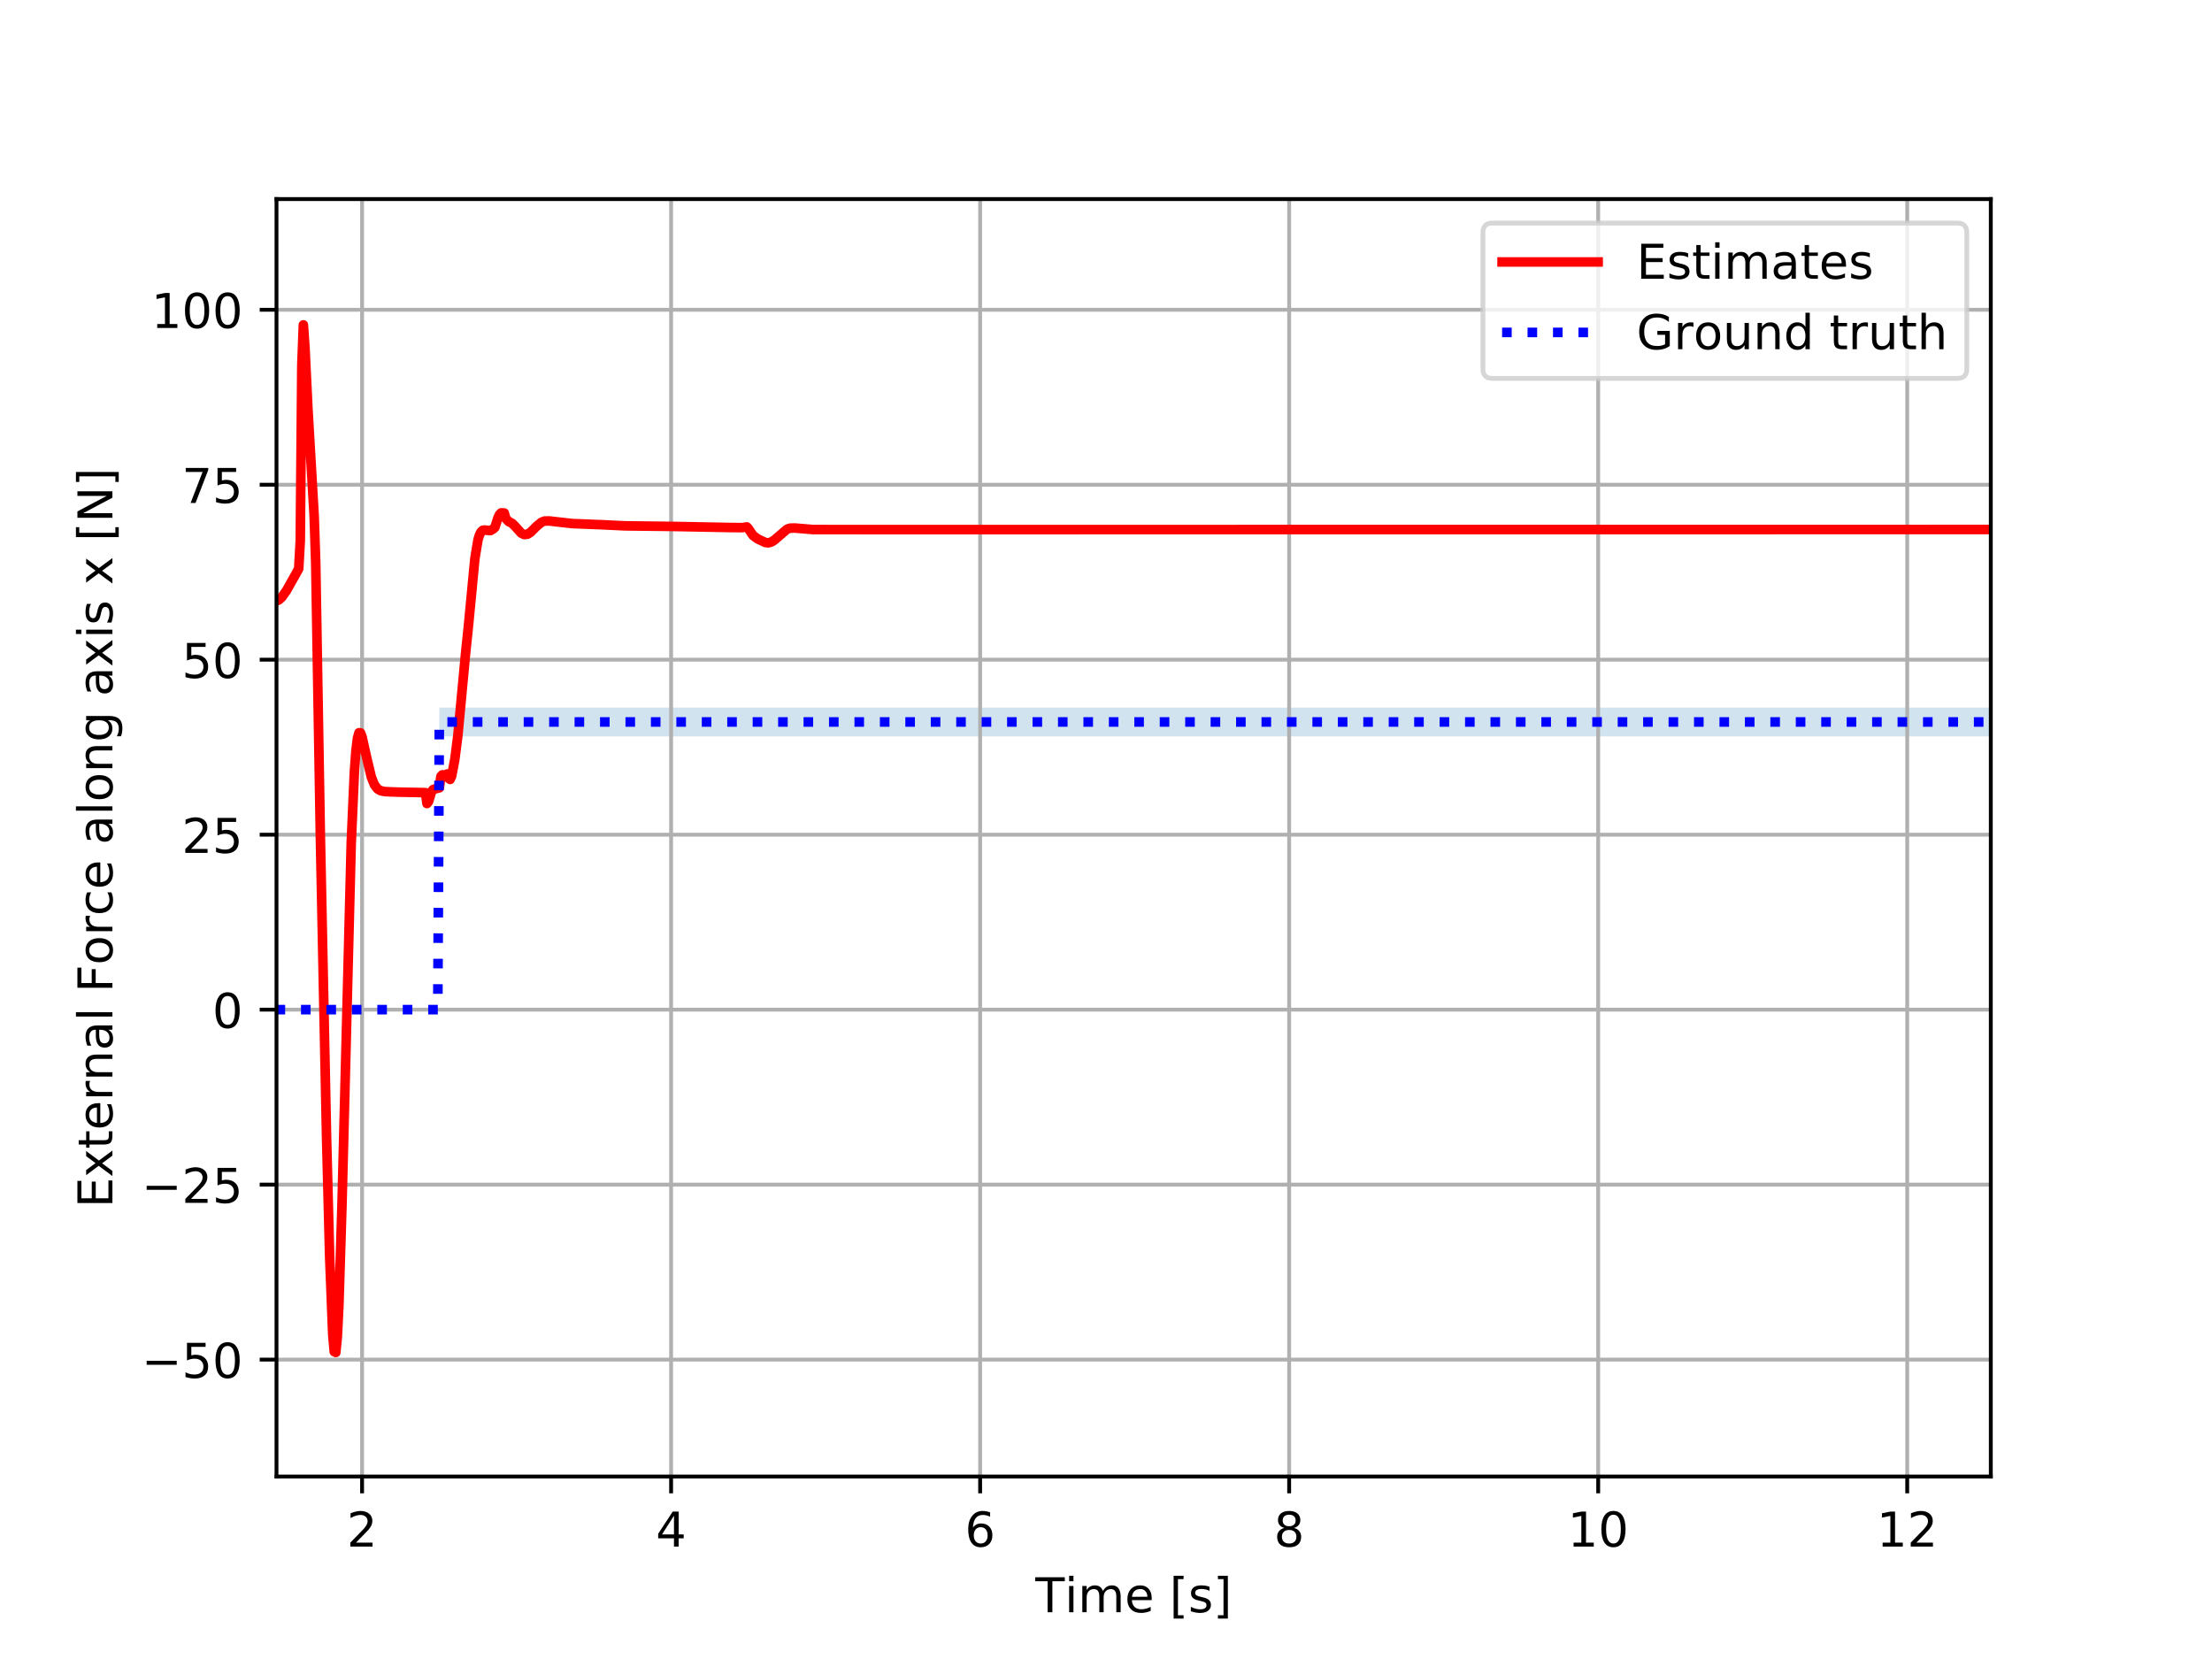 <?xml version="1.0" encoding="utf-8" standalone="no"?>
<!DOCTYPE svg PUBLIC "-//W3C//DTD SVG 1.1//EN"
  "http://www.w3.org/Graphics/SVG/1.1/DTD/svg11.dtd">
<!-- Created with matplotlib (https://matplotlib.org/) -->
<svg height="345.6pt" version="1.1" viewBox="0 0 460.8 345.6" width="460.8pt" xmlns="http://www.w3.org/2000/svg" xmlns:xlink="http://www.w3.org/1999/xlink">
 <defs>
  <style type="text/css">
*{stroke-linecap:butt;stroke-linejoin:round;}
  </style>
 </defs>
 <g id="figure_1">
  <g id="patch_1">
   <path d="M 0 345.6 
L 460.8 345.6 
L 460.8 0 
L 0 0 
z
" style="fill:#ffffff;"/>
  </g>
  <g id="axes_1">
   <g id="patch_2">
    <path d="M 57.6 307.584 
L 414.72 307.584 
L 414.72 41.472 
L 57.6 41.472 
z
" style="fill:#ffffff;"/>
   </g>
   <g id="PolyCollection_1">
    <path clip-path="url(#p51521fc6e5)" d="M 11.051 210.329 
L 11.051 210.329 
L 11.373 210.329 
L 11.695 210.329 
L 12.017 210.329 
L 12.339 210.329 
L 12.661 210.329 
L 12.983 210.329 
L 13.304 210.329 
L 13.626 210.329 
L 13.948 210.329 
L 14.27 210.329 
L 14.592 210.329 
L 14.914 210.329 
L 15.236 210.329 
L 15.558 210.329 
L 15.879 210.329 
L 16.201 210.329 
L 16.523 210.329 
L 16.845 210.329 
L 17.167 210.329 
L 17.489 210.329 
L 17.811 210.329 
L 18.133 210.329 
L 18.455 210.329 
L 18.776 210.329 
L 19.098 210.329 
L 19.42 210.329 
L 19.742 210.329 
L 20.064 210.329 
L 20.386 210.329 
L 20.708 210.329 
L 21.03 210.329 
L 21.351 210.329 
L 21.673 210.329 
L 21.995 210.329 
L 22.317 210.329 
L 22.639 210.329 
L 22.961 210.329 
L 23.283 210.329 
L 23.605 210.329 
L 23.926 210.329 
L 24.248 210.329 
L 24.57 210.329 
L 24.892 210.329 
L 25.214 210.329 
L 25.536 210.329 
L 25.858 210.329 
L 26.18 210.329 
L 26.502 210.329 
L 26.823 210.329 
L 27.145 210.329 
L 27.467 210.329 
L 27.789 210.329 
L 28.111 210.329 
L 28.433 210.329 
L 28.755 210.329 
L 29.077 210.329 
L 29.398 210.329 
L 29.72 210.329 
L 30.042 210.329 
L 30.364 210.329 
L 30.686 210.329 
L 31.008 210.329 
L 31.33 210.329 
L 31.652 210.329 
L 31.974 210.329 
L 32.295 210.329 
L 32.617 210.329 
L 32.939 210.329 
L 33.261 210.329 
L 33.583 210.329 
L 33.905 210.329 
L 34.227 210.329 
L 34.549 210.329 
L 34.87 210.329 
L 35.192 210.329 
L 35.514 210.329 
L 35.836 210.329 
L 36.158 210.329 
L 36.48 210.329 
L 36.802 210.329 
L 37.124 210.329 
L 37.445 210.329 
L 37.767 210.329 
L 38.089 210.329 
L 38.411 210.329 
L 38.733 210.329 
L 39.055 210.329 
L 39.377 210.329 
L 39.699 210.329 
L 40.021 210.329 
L 40.342 210.329 
L 40.664 210.329 
L 40.986 210.329 
L 41.308 210.329 
L 41.63 210.329 
L 41.952 210.329 
L 42.274 210.329 
L 42.596 210.329 
L 42.917 210.329 
L 43.239 210.329 
L 43.561 210.329 
L 43.883 210.329 
L 44.205 210.329 
L 44.527 210.329 
L 44.849 210.329 
L 45.171 210.329 
L 45.493 210.329 
L 45.814 210.329 
L 46.136 210.329 
L 46.458 210.329 
L 46.78 210.329 
L 47.102 210.329 
L 47.424 210.329 
L 47.746 210.329 
L 48.068 210.329 
L 48.389 210.329 
L 48.711 210.329 
L 49.033 210.329 
L 49.355 210.329 
L 49.677 210.329 
L 49.999 210.329 
L 50.321 210.329 
L 50.643 210.329 
L 50.964 210.329 
L 51.286 210.329 
L 51.608 210.329 
L 51.93 210.329 
L 52.252 210.329 
L 52.574 210.329 
L 52.896 210.329 
L 53.218 210.329 
L 53.54 210.329 
L 53.861 210.329 
L 54.183 210.329 
L 54.505 210.329 
L 54.827 210.329 
L 55.149 210.329 
L 55.471 210.329 
L 55.793 210.329 
L 56.115 210.329 
L 56.436 210.329 
L 56.758 210.329 
L 57.08 210.329 
L 57.402 210.329 
L 57.724 210.329 
L 58.046 210.329 
L 58.368 210.329 
L 58.69 210.329 
L 59.012 210.329 
L 59.333 210.329 
L 59.655 210.329 
L 59.977 210.329 
L 60.299 210.329 
L 60.621 210.329 
L 60.943 210.329 
L 61.265 210.329 
L 61.587 210.329 
L 61.908 210.329 
L 62.23 210.329 
L 62.552 210.329 
L 62.874 210.329 
L 63.196 210.329 
L 63.518 210.329 
L 63.84 210.329 
L 64.162 210.329 
L 64.483 210.329 
L 64.805 210.329 
L 65.127 210.329 
L 65.449 210.329 
L 65.771 210.329 
L 66.093 210.329 
L 66.415 210.329 
L 66.737 210.329 
L 67.059 210.329 
L 67.38 210.329 
L 67.702 210.329 
L 68.024 210.329 
L 68.346 210.329 
L 68.668 210.329 
L 68.99 210.329 
L 69.312 210.329 
L 69.634 210.329 
L 69.955 210.329 
L 70.277 210.329 
L 70.599 210.329 
L 70.921 210.329 
L 71.243 210.329 
L 71.565 210.329 
L 71.887 210.329 
L 72.209 210.329 
L 72.531 210.329 
L 72.852 210.329 
L 73.174 210.329 
L 73.496 210.329 
L 73.818 210.329 
L 74.14 210.329 
L 74.462 210.329 
L 74.784 210.329 
L 75.106 210.329 
L 75.427 210.329 
L 75.749 210.329 
L 76.071 210.329 
L 76.393 210.329 
L 76.715 210.329 
L 77.037 210.329 
L 77.359 210.329 
L 77.681 210.329 
L 78.002 210.329 
L 78.324 210.329 
L 78.646 210.329 
L 78.968 210.329 
L 79.29 210.329 
L 79.612 210.329 
L 79.934 210.329 
L 80.256 210.329 
L 80.578 210.329 
L 80.899 210.329 
L 81.221 210.329 
L 81.543 210.329 
L 81.865 210.329 
L 82.187 210.329 
L 82.509 210.329 
L 82.831 210.329 
L 83.153 210.329 
L 83.474 210.329 
L 83.796 210.329 
L 84.118 210.329 
L 84.44 210.329 
L 84.762 210.329 
L 85.084 210.329 
L 85.406 210.329 
L 85.728 210.329 
L 86.05 210.329 
L 86.371 210.329 
L 86.693 210.329 
L 87.015 210.329 
L 87.337 210.329 
L 87.659 210.329 
L 87.981 210.329 
L 88.303 210.329 
L 88.625 210.329 
L 88.946 210.329 
L 89.268 210.329 
L 89.59 210.329 
L 89.912 210.329 
L 90.234 210.329 
L 90.556 210.329 
L 90.878 210.329 
L 91.2 210.329 
L 91.521 153.4 
L 91.843 153.4 
L 92.165 153.4 
L 92.487 153.4 
L 92.809 153.4 
L 93.131 153.4 
L 93.453 153.4 
L 93.775 153.4 
L 94.097 153.4 
L 94.418 153.4 
L 94.74 153.4 
L 95.062 153.4 
L 95.384 153.4 
L 95.706 153.4 
L 96.028 153.4 
L 96.35 153.4 
L 96.672 153.4 
L 96.993 153.4 
L 97.315 153.4 
L 97.637 153.4 
L 97.959 153.4 
L 98.281 153.4 
L 98.603 153.4 
L 98.925 153.4 
L 99.247 153.4 
L 99.569 153.4 
L 99.89 153.4 
L 100.212 153.4 
L 100.534 153.4 
L 100.856 153.4 
L 101.178 153.4 
L 101.5 153.4 
L 101.822 153.4 
L 102.144 153.4 
L 102.465 153.4 
L 102.787 153.4 
L 103.109 153.4 
L 103.431 153.4 
L 103.753 153.4 
L 104.075 153.4 
L 104.397 153.4 
L 104.719 153.4 
L 105.04 153.4 
L 105.362 153.4 
L 105.684 153.4 
L 106.006 153.4 
L 106.328 153.4 
L 106.65 153.4 
L 106.972 153.4 
L 107.294 153.4 
L 107.616 153.4 
L 107.937 153.4 
L 108.259 153.4 
L 108.581 153.4 
L 108.903 153.4 
L 109.225 153.4 
L 109.547 153.4 
L 109.869 153.4 
L 110.191 153.4 
L 110.512 153.4 
L 110.834 153.4 
L 111.156 153.4 
L 111.478 153.4 
L 111.8 153.4 
L 112.122 153.4 
L 112.444 153.4 
L 112.766 153.4 
L 113.088 153.4 
L 113.409 153.4 
L 113.731 153.4 
L 114.053 153.4 
L 114.375 153.4 
L 114.697 153.4 
L 115.019 153.4 
L 115.341 153.4 
L 115.663 153.4 
L 115.984 153.4 
L 116.306 153.4 
L 116.628 153.4 
L 116.95 153.4 
L 117.272 153.4 
L 117.594 153.4 
L 117.916 153.4 
L 118.238 153.4 
L 118.559 153.4 
L 118.881 153.4 
L 119.203 153.4 
L 119.525 153.4 
L 119.847 153.4 
L 120.169 153.4 
L 120.491 153.4 
L 120.813 153.4 
L 121.135 153.4 
L 121.456 153.4 
L 121.778 153.4 
L 122.1 153.4 
L 122.422 153.4 
L 122.744 153.4 
L 123.066 153.4 
L 123.388 153.4 
L 123.71 153.4 
L 124.031 153.4 
L 124.353 153.4 
L 124.675 153.4 
L 124.997 153.4 
L 125.319 153.4 
L 125.641 153.4 
L 125.963 153.4 
L 126.285 153.4 
L 126.607 153.4 
L 126.928 153.4 
L 127.25 153.4 
L 127.572 153.4 
L 127.894 153.4 
L 128.216 153.4 
L 128.538 153.4 
L 128.86 153.4 
L 129.182 153.4 
L 129.503 153.4 
L 129.825 153.4 
L 130.147 153.4 
L 130.469 153.4 
L 130.791 153.4 
L 131.113 153.4 
L 131.435 153.4 
L 131.757 153.4 
L 132.078 153.4 
L 132.4 153.4 
L 132.722 153.4 
L 133.044 153.4 
L 133.366 153.4 
L 133.688 153.4 
L 134.01 153.4 
L 134.332 153.4 
L 134.654 153.4 
L 134.975 153.4 
L 135.297 153.4 
L 135.619 153.4 
L 135.941 153.4 
L 136.263 153.4 
L 136.585 153.4 
L 136.907 153.4 
L 137.229 153.4 
L 137.55 153.4 
L 137.872 153.4 
L 138.194 153.4 
L 138.516 153.4 
L 138.838 153.4 
L 139.16 153.4 
L 139.482 153.4 
L 139.804 153.4 
L 140.126 153.4 
L 140.447 153.4 
L 140.769 153.4 
L 141.091 153.4 
L 141.413 153.4 
L 141.735 153.4 
L 142.057 153.4 
L 142.379 153.4 
L 142.701 153.4 
L 143.022 153.4 
L 143.344 153.4 
L 143.666 153.4 
L 143.988 153.4 
L 144.31 153.4 
L 144.632 153.4 
L 144.954 153.4 
L 145.276 153.4 
L 145.598 153.4 
L 145.919 153.4 
L 146.241 153.4 
L 146.563 153.4 
L 146.885 153.4 
L 147.207 153.4 
L 147.529 153.4 
L 147.851 153.4 
L 148.173 153.4 
L 148.494 153.4 
L 148.816 153.4 
L 149.138 153.4 
L 149.46 153.4 
L 149.782 153.4 
L 150.104 153.4 
L 150.426 153.4 
L 150.748 153.4 
L 151.069 153.4 
L 151.391 153.4 
L 151.713 153.4 
L 152.035 153.4 
L 152.357 153.4 
L 152.679 153.4 
L 153.001 153.4 
L 153.323 153.4 
L 153.645 153.4 
L 153.966 153.4 
L 154.288 153.4 
L 154.61 153.4 
L 154.932 153.4 
L 155.254 153.4 
L 155.576 153.4 
L 155.898 153.4 
L 156.22 153.4 
L 156.541 153.4 
L 156.863 153.4 
L 157.185 153.4 
L 157.507 153.4 
L 157.829 153.4 
L 158.151 153.4 
L 158.473 153.4 
L 158.795 153.4 
L 159.117 153.4 
L 159.438 153.4 
L 159.76 153.4 
L 160.082 153.4 
L 160.404 153.4 
L 160.726 153.4 
L 161.048 153.4 
L 161.37 153.4 
L 161.692 153.4 
L 162.013 153.4 
L 162.335 153.4 
L 162.657 153.4 
L 162.979 153.4 
L 163.301 153.4 
L 163.623 153.4 
L 163.945 153.4 
L 164.267 153.4 
L 164.588 153.4 
L 164.91 153.4 
L 165.232 153.4 
L 165.554 153.4 
L 165.876 153.4 
L 166.198 153.4 
L 166.52 153.4 
L 166.842 153.4 
L 167.164 153.4 
L 167.485 153.4 
L 167.807 153.4 
L 168.129 153.4 
L 168.451 153.4 
L 168.773 153.4 
L 169.095 153.4 
L 169.417 153.4 
L 169.739 153.4 
L 170.06 153.4 
L 170.382 153.4 
L 170.704 153.4 
L 171.026 153.4 
L 171.348 153.4 
L 171.67 153.4 
L 171.992 153.4 
L 172.314 153.4 
L 172.636 153.4 
L 172.957 153.4 
L 173.279 153.4 
L 173.601 153.4 
L 173.923 153.4 
L 174.245 153.4 
L 174.567 153.4 
L 174.889 153.4 
L 175.211 153.4 
L 175.532 153.4 
L 175.854 153.4 
L 176.176 153.4 
L 176.498 153.4 
L 176.82 153.4 
L 177.142 153.4 
L 177.464 153.4 
L 177.786 153.4 
L 178.107 153.4 
L 178.429 153.4 
L 178.751 153.4 
L 179.073 153.4 
L 179.395 153.4 
L 179.717 153.4 
L 180.039 153.4 
L 180.361 153.4 
L 180.683 153.4 
L 181.004 153.4 
L 181.326 153.4 
L 181.648 153.4 
L 181.97 153.4 
L 182.292 153.4 
L 182.614 153.4 
L 182.936 153.4 
L 183.258 153.4 
L 183.579 153.4 
L 183.901 153.4 
L 184.223 153.4 
L 184.545 153.4 
L 184.867 153.4 
L 185.189 153.4 
L 185.511 153.4 
L 185.833 153.4 
L 186.155 153.4 
L 186.476 153.4 
L 186.798 153.4 
L 187.12 153.4 
L 187.442 153.4 
L 187.764 153.4 
L 188.086 153.4 
L 188.408 153.4 
L 188.73 153.4 
L 189.051 153.4 
L 189.373 153.4 
L 189.695 153.4 
L 190.017 153.4 
L 190.339 153.4 
L 190.661 153.4 
L 190.983 153.4 
L 191.305 153.4 
L 191.626 153.4 
L 191.948 153.4 
L 192.27 153.4 
L 192.592 153.4 
L 192.914 153.4 
L 193.236 153.4 
L 193.558 153.4 
L 193.88 153.4 
L 194.202 153.4 
L 194.523 153.4 
L 194.845 153.4 
L 195.167 153.4 
L 195.489 153.4 
L 195.811 153.4 
L 196.133 153.4 
L 196.455 153.4 
L 196.777 153.4 
L 197.098 153.4 
L 197.42 153.4 
L 197.742 153.4 
L 198.064 153.4 
L 198.386 153.4 
L 198.708 153.4 
L 199.03 153.4 
L 199.352 153.4 
L 199.674 153.4 
L 199.995 153.4 
L 200.317 153.4 
L 200.639 153.4 
L 200.961 153.4 
L 201.283 153.4 
L 201.605 153.4 
L 201.927 153.4 
L 202.249 153.4 
L 202.57 153.4 
L 202.892 153.4 
L 203.214 153.4 
L 203.536 153.4 
L 203.858 153.4 
L 204.18 153.4 
L 204.502 153.4 
L 204.824 153.4 
L 205.145 153.4 
L 205.467 153.4 
L 205.789 153.4 
L 206.111 153.4 
L 206.433 153.4 
L 206.755 153.4 
L 207.077 153.4 
L 207.399 153.4 
L 207.721 153.4 
L 208.042 153.4 
L 208.364 153.4 
L 208.686 153.4 
L 209.008 153.4 
L 209.33 153.4 
L 209.652 153.4 
L 209.974 153.4 
L 210.296 153.4 
L 210.617 153.4 
L 210.939 153.4 
L 211.261 153.4 
L 211.583 153.4 
L 211.905 153.4 
L 212.227 153.4 
L 212.549 153.4 
L 212.871 153.4 
L 213.193 153.4 
L 213.514 153.4 
L 213.836 153.4 
L 214.158 153.4 
L 214.48 153.4 
L 214.802 153.4 
L 215.124 153.4 
L 215.446 153.4 
L 215.768 153.4 
L 216.089 153.4 
L 216.411 153.4 
L 216.733 153.4 
L 217.055 153.4 
L 217.377 153.4 
L 217.699 153.4 
L 218.021 153.4 
L 218.343 153.4 
L 218.664 153.4 
L 218.986 153.4 
L 219.308 153.4 
L 219.63 153.4 
L 219.952 153.4 
L 220.274 153.4 
L 220.596 153.4 
L 220.918 153.4 
L 221.24 153.4 
L 221.561 153.4 
L 221.883 153.4 
L 222.205 153.4 
L 222.527 153.4 
L 222.849 153.4 
L 223.171 153.4 
L 223.493 153.4 
L 223.815 153.4 
L 224.136 153.4 
L 224.458 153.4 
L 224.78 153.4 
L 225.102 153.4 
L 225.424 153.4 
L 225.746 153.4 
L 226.068 153.4 
L 226.39 153.4 
L 226.712 153.4 
L 227.033 153.4 
L 227.355 153.4 
L 227.677 153.4 
L 227.999 153.4 
L 228.321 153.4 
L 228.643 153.4 
L 228.965 153.4 
L 229.287 153.4 
L 229.608 153.4 
L 229.93 153.4 
L 230.252 153.4 
L 230.574 153.4 
L 230.896 153.4 
L 231.218 153.4 
L 231.54 153.4 
L 231.862 153.4 
L 232.183 153.4 
L 232.505 153.4 
L 232.827 153.4 
L 233.149 153.4 
L 233.471 153.4 
L 233.793 153.4 
L 234.115 153.4 
L 234.437 153.4 
L 234.759 153.4 
L 235.08 153.4 
L 235.402 153.4 
L 235.724 153.4 
L 236.046 153.4 
L 236.368 153.4 
L 236.69 153.4 
L 237.012 153.4 
L 237.334 153.4 
L 237.655 153.4 
L 237.977 153.4 
L 238.299 153.4 
L 238.621 153.4 
L 238.943 153.4 
L 239.265 153.4 
L 239.587 153.4 
L 239.909 153.4 
L 240.231 153.4 
L 240.552 153.4 
L 240.874 153.4 
L 241.196 153.4 
L 241.518 153.4 
L 241.84 153.4 
L 242.162 153.4 
L 242.484 153.4 
L 242.806 153.4 
L 243.127 153.4 
L 243.449 153.4 
L 243.771 153.4 
L 244.093 153.4 
L 244.415 153.4 
L 244.737 153.4 
L 245.059 153.4 
L 245.381 153.4 
L 245.702 153.4 
L 246.024 153.4 
L 246.346 153.4 
L 246.668 153.4 
L 246.99 153.4 
L 247.312 153.4 
L 247.634 153.4 
L 247.956 153.4 
L 248.278 153.4 
L 248.599 153.4 
L 248.921 153.4 
L 249.243 153.4 
L 249.565 153.4 
L 249.887 153.4 
L 250.209 153.4 
L 250.531 153.4 
L 250.853 153.4 
L 251.174 153.4 
L 251.496 153.4 
L 251.818 153.4 
L 252.14 153.4 
L 252.462 153.4 
L 252.784 153.4 
L 253.106 153.4 
L 253.428 153.4 
L 253.75 153.4 
L 254.071 153.4 
L 254.393 153.4 
L 254.715 153.4 
L 255.037 153.4 
L 255.359 153.4 
L 255.681 153.4 
L 256.003 153.4 
L 256.325 153.4 
L 256.646 153.4 
L 256.968 153.4 
L 257.29 153.4 
L 257.612 153.4 
L 257.934 153.4 
L 258.256 153.4 
L 258.578 153.4 
L 258.9 153.4 
L 259.221 153.4 
L 259.543 153.4 
L 259.865 153.4 
L 260.187 153.4 
L 260.509 153.4 
L 260.831 153.4 
L 261.153 153.4 
L 261.475 153.4 
L 261.797 153.4 
L 262.118 153.4 
L 262.44 153.4 
L 262.762 153.4 
L 263.084 153.4 
L 263.406 153.4 
L 263.728 153.4 
L 264.05 153.4 
L 264.372 153.4 
L 264.693 153.4 
L 265.015 153.4 
L 265.337 153.4 
L 265.659 153.4 
L 265.981 153.4 
L 266.303 153.4 
L 266.625 153.4 
L 266.947 153.4 
L 267.269 153.4 
L 267.59 153.4 
L 267.912 153.4 
L 268.234 153.4 
L 268.556 153.4 
L 268.878 153.4 
L 269.2 153.4 
L 269.522 153.4 
L 269.844 153.4 
L 270.165 153.4 
L 270.487 153.4 
L 270.809 153.4 
L 271.131 153.4 
L 271.453 153.4 
L 271.775 153.4 
L 272.097 153.4 
L 272.419 153.4 
L 272.74 153.4 
L 273.062 153.4 
L 273.384 153.4 
L 273.706 153.4 
L 274.028 153.4 
L 274.35 153.4 
L 274.672 153.4 
L 274.994 153.4 
L 275.316 153.4 
L 275.637 153.4 
L 275.959 153.4 
L 276.281 153.4 
L 276.603 153.4 
L 276.925 153.4 
L 277.247 153.4 
L 277.569 153.4 
L 277.891 153.4 
L 278.212 153.4 
L 278.534 153.4 
L 278.856 153.4 
L 279.178 153.4 
L 279.5 153.4 
L 279.822 153.4 
L 280.144 153.4 
L 280.466 153.4 
L 280.788 153.4 
L 281.109 153.4 
L 281.431 153.4 
L 281.753 153.4 
L 282.075 153.4 
L 282.397 153.4 
L 282.719 153.4 
L 283.041 153.4 
L 283.363 153.4 
L 283.684 153.4 
L 284.006 153.4 
L 284.328 153.4 
L 284.65 153.4 
L 284.972 153.4 
L 285.294 153.4 
L 285.616 153.4 
L 285.938 153.4 
L 286.259 153.4 
L 286.581 153.4 
L 286.903 153.4 
L 287.225 153.4 
L 287.547 153.4 
L 287.869 153.4 
L 288.191 153.4 
L 288.513 153.4 
L 288.835 153.4 
L 289.156 153.4 
L 289.478 153.4 
L 289.8 153.4 
L 290.122 153.4 
L 290.444 153.4 
L 290.766 153.4 
L 291.088 153.4 
L 291.41 153.4 
L 291.731 153.4 
L 292.053 153.4 
L 292.375 153.4 
L 292.697 153.4 
L 293.019 153.4 
L 293.341 153.4 
L 293.663 153.4 
L 293.985 153.4 
L 294.307 153.4 
L 294.628 153.4 
L 294.95 153.4 
L 295.272 153.4 
L 295.594 153.4 
L 295.916 153.4 
L 296.238 153.4 
L 296.56 153.4 
L 296.882 153.4 
L 297.203 153.4 
L 297.525 153.4 
L 297.847 153.4 
L 298.169 153.4 
L 298.491 153.4 
L 298.813 153.4 
L 299.135 153.4 
L 299.457 153.4 
L 299.778 153.4 
L 300.1 153.4 
L 300.422 153.4 
L 300.744 153.4 
L 301.066 153.4 
L 301.388 153.4 
L 301.71 153.4 
L 302.032 153.4 
L 302.354 153.4 
L 302.675 153.4 
L 302.997 153.4 
L 303.319 153.4 
L 303.641 153.4 
L 303.963 153.4 
L 304.285 153.4 
L 304.607 153.4 
L 304.929 153.4 
L 305.25 153.4 
L 305.572 153.4 
L 305.894 153.4 
L 306.216 153.4 
L 306.538 153.4 
L 306.86 153.4 
L 307.182 153.4 
L 307.504 153.4 
L 307.826 153.4 
L 308.147 153.4 
L 308.469 153.4 
L 308.791 153.4 
L 309.113 153.4 
L 309.435 153.4 
L 309.757 153.4 
L 310.079 153.4 
L 310.401 153.4 
L 310.722 153.4 
L 311.044 153.4 
L 311.366 153.4 
L 311.688 153.4 
L 312.01 153.4 
L 312.332 153.4 
L 312.654 153.4 
L 312.976 153.4 
L 313.297 153.4 
L 313.619 153.4 
L 313.941 153.4 
L 314.263 153.4 
L 314.585 153.4 
L 314.907 153.4 
L 315.229 153.4 
L 315.551 153.4 
L 315.873 153.4 
L 316.194 153.4 
L 316.516 153.4 
L 316.838 153.4 
L 317.16 153.4 
L 317.482 153.4 
L 317.804 153.4 
L 318.126 153.4 
L 318.448 153.4 
L 318.769 153.4 
L 319.091 153.4 
L 319.413 153.4 
L 319.735 153.4 
L 320.057 153.4 
L 320.379 153.4 
L 320.701 153.4 
L 321.023 153.4 
L 321.345 153.4 
L 321.666 153.4 
L 321.988 153.4 
L 322.31 153.4 
L 322.632 153.4 
L 322.954 153.4 
L 323.276 153.4 
L 323.598 153.4 
L 323.92 153.4 
L 324.241 153.4 
L 324.563 153.4 
L 324.885 153.4 
L 325.207 153.4 
L 325.529 153.4 
L 325.851 153.4 
L 326.173 153.4 
L 326.495 153.4 
L 326.816 153.4 
L 327.138 153.4 
L 327.46 153.4 
L 327.782 153.4 
L 328.104 153.4 
L 328.426 153.4 
L 328.748 153.4 
L 329.07 153.4 
L 329.392 153.4 
L 329.713 153.4 
L 330.035 153.4 
L 330.357 153.4 
L 330.679 153.4 
L 331.001 153.4 
L 331.323 153.4 
L 331.645 153.4 
L 331.967 153.4 
L 332.288 153.4 
L 332.61 153.4 
L 332.932 153.4 
L 333.254 153.4 
L 333.576 153.4 
L 333.898 153.4 
L 334.22 153.4 
L 334.542 153.4 
L 334.864 153.4 
L 335.185 153.4 
L 335.507 153.4 
L 335.829 153.4 
L 336.151 153.4 
L 336.473 153.4 
L 336.795 153.4 
L 337.117 153.4 
L 337.439 153.4 
L 337.76 153.4 
L 338.082 153.4 
L 338.404 153.4 
L 338.726 153.4 
L 339.048 153.4 
L 339.37 153.4 
L 339.692 153.4 
L 340.014 153.4 
L 340.335 153.4 
L 340.657 153.4 
L 340.979 153.4 
L 341.301 153.4 
L 341.623 153.4 
L 341.945 153.4 
L 342.267 153.4 
L 342.589 153.4 
L 342.911 153.4 
L 343.232 153.4 
L 343.554 153.4 
L 343.876 153.4 
L 344.198 153.4 
L 344.52 153.4 
L 344.842 153.4 
L 345.164 153.4 
L 345.486 153.4 
L 345.807 153.4 
L 346.129 153.4 
L 346.451 153.4 
L 346.773 153.4 
L 347.095 153.4 
L 347.417 153.4 
L 347.739 153.4 
L 348.061 153.4 
L 348.383 153.4 
L 348.704 153.4 
L 349.026 153.4 
L 349.348 153.4 
L 349.67 153.4 
L 349.992 153.4 
L 350.314 153.4 
L 350.636 153.4 
L 350.958 153.4 
L 351.279 153.4 
L 351.601 153.4 
L 351.923 153.4 
L 352.245 153.4 
L 352.567 153.4 
L 352.889 153.4 
L 353.211 153.4 
L 353.533 153.4 
L 353.854 153.4 
L 354.176 153.4 
L 354.498 153.4 
L 354.82 153.4 
L 355.142 153.4 
L 355.464 153.4 
L 355.786 153.4 
L 356.108 153.4 
L 356.43 153.4 
L 356.751 153.4 
L 357.073 153.4 
L 357.395 153.4 
L 357.717 153.4 
L 358.039 153.4 
L 358.361 153.4 
L 358.683 153.4 
L 359.005 153.4 
L 359.326 153.4 
L 359.648 153.4 
L 359.97 153.4 
L 360.292 153.4 
L 360.614 153.4 
L 360.936 153.4 
L 361.258 153.4 
L 361.58 153.4 
L 361.902 153.4 
L 362.223 153.4 
L 362.545 153.4 
L 362.867 153.4 
L 363.189 153.4 
L 363.511 153.4 
L 363.833 153.4 
L 364.155 153.4 
L 364.477 153.4 
L 364.798 153.4 
L 365.12 153.4 
L 365.442 153.4 
L 365.764 153.4 
L 366.086 153.4 
L 366.408 153.4 
L 366.73 153.4 
L 367.052 153.4 
L 367.373 153.4 
L 367.695 153.4 
L 368.017 153.4 
L 368.339 153.4 
L 368.661 153.4 
L 368.983 153.4 
L 369.305 153.4 
L 369.627 153.4 
L 369.949 153.4 
L 370.27 153.4 
L 370.592 153.4 
L 370.914 153.4 
L 371.236 153.4 
L 371.558 153.4 
L 371.88 153.4 
L 372.202 153.4 
L 372.524 153.4 
L 372.845 153.4 
L 373.167 153.4 
L 373.489 153.4 
L 373.811 153.4 
L 374.133 153.4 
L 374.455 153.4 
L 374.777 153.4 
L 375.099 153.4 
L 375.421 153.4 
L 375.742 153.4 
L 376.064 153.4 
L 376.386 153.4 
L 376.708 153.4 
L 377.03 153.4 
L 377.352 153.4 
L 377.674 153.4 
L 377.996 153.4 
L 378.317 153.4 
L 378.639 153.4 
L 378.961 153.4 
L 379.283 153.4 
L 379.605 153.4 
L 379.927 153.4 
L 380.249 153.4 
L 380.571 153.4 
L 380.892 153.4 
L 381.214 153.4 
L 381.536 153.4 
L 381.858 153.4 
L 382.18 153.4 
L 382.502 153.4 
L 382.824 153.4 
L 383.146 153.4 
L 383.468 153.4 
L 383.789 153.4 
L 384.111 153.4 
L 384.433 153.4 
L 384.755 153.4 
L 385.077 153.4 
L 385.399 153.4 
L 385.721 153.4 
L 386.043 153.4 
L 386.364 153.4 
L 386.686 153.4 
L 387.008 153.4 
L 387.33 153.4 
L 387.652 153.4 
L 387.974 153.4 
L 388.296 153.4 
L 388.618 153.4 
L 388.94 153.4 
L 389.261 153.4 
L 389.583 153.4 
L 389.905 153.4 
L 390.227 153.4 
L 390.549 153.4 
L 390.871 153.4 
L 391.193 153.4 
L 391.515 153.4 
L 391.836 153.4 
L 392.158 153.4 
L 392.48 153.4 
L 392.802 153.4 
L 393.124 153.4 
L 393.446 153.4 
L 393.768 153.4 
L 394.09 153.4 
L 394.411 153.4 
L 394.733 153.4 
L 395.055 153.4 
L 395.377 153.4 
L 395.699 153.4 
L 396.021 153.4 
L 396.343 153.4 
L 396.665 153.4 
L 396.987 153.4 
L 397.308 153.4 
L 397.63 153.4 
L 397.952 153.4 
L 398.274 153.4 
L 398.596 153.4 
L 398.918 153.4 
L 399.24 153.4 
L 399.562 153.4 
L 399.883 153.4 
L 400.205 153.4 
L 400.527 153.4 
L 400.849 153.4 
L 401.171 153.4 
L 401.493 153.4 
L 401.815 153.4 
L 402.137 153.4 
L 402.459 153.4 
L 402.78 153.4 
L 403.102 153.4 
L 403.424 153.4 
L 403.746 153.4 
L 404.068 153.4 
L 404.39 153.4 
L 404.712 153.4 
L 405.034 153.4 
L 405.355 153.4 
L 405.677 153.4 
L 405.999 153.4 
L 406.321 153.4 
L 406.643 153.4 
L 406.965 153.4 
L 407.287 153.4 
L 407.609 153.4 
L 407.93 153.4 
L 408.252 153.4 
L 408.574 153.4 
L 408.896 153.4 
L 409.218 153.4 
L 409.54 153.4 
L 409.862 153.4 
L 410.184 153.4 
L 410.506 153.4 
L 410.827 153.4 
L 411.149 153.4 
L 411.471 153.4 
L 411.793 153.4 
L 412.115 153.4 
L 412.437 153.4 
L 412.759 153.4 
L 413.081 153.4 
L 413.402 153.4 
L 413.724 153.4 
L 414.046 153.4 
L 414.368 153.4 
L 414.69 153.4 
L 415.012 153.4 
L 415.334 153.4 
L 415.656 153.4 
L 415.978 153.4 
L 416.299 153.4 
L 416.621 153.4 
L 416.943 153.4 
L 417.265 153.4 
L 417.587 153.4 
L 417.909 153.4 
L 418.231 153.4 
L 418.553 153.4 
L 418.874 153.4 
L 419.196 153.4 
L 419.518 153.4 
L 419.84 153.4 
L 420.162 153.4 
L 420.484 153.4 
L 420.806 153.4 
L 421.128 153.4 
L 421.449 153.4 
L 421.771 153.4 
L 422.093 153.4 
L 422.415 153.4 
L 422.737 153.4 
L 423.059 153.4 
L 423.381 153.4 
L 423.703 153.4 
L 424.025 153.4 
L 424.346 153.4 
L 424.668 153.4 
L 424.99 153.4 
L 425.312 153.4 
L 425.634 153.4 
L 425.956 153.4 
L 426.278 153.4 
L 426.6 153.4 
L 426.921 153.4 
L 427.243 153.4 
L 427.565 153.4 
L 427.887 153.4 
L 428.209 153.4 
L 428.531 153.4 
L 428.853 153.4 
L 429.175 153.4 
L 429.497 153.4 
L 429.818 153.4 
L 430.14 153.4 
L 430.462 153.4 
L 430.784 153.4 
L 431.106 153.4 
L 431.428 153.4 
L 431.75 153.4 
L 432.072 153.4 
L 432.393 153.4 
L 432.715 153.4 
L 433.037 153.4 
L 433.359 153.4 
L 433.681 153.4 
L 434.003 153.4 
L 434.325 153.4 
L 434.647 153.4 
L 434.968 153.4 
L 435.29 153.4 
L 435.612 153.4 
L 435.934 153.4 
L 436.256 153.4 
L 436.578 153.4 
L 436.9 153.4 
L 437.222 153.4 
L 437.544 153.4 
L 437.865 153.4 
L 438.187 153.4 
L 438.509 153.4 
L 438.831 153.4 
L 439.153 153.4 
L 439.475 153.4 
L 439.797 153.4 
L 440.119 153.4 
L 440.44 153.4 
L 440.762 153.4 
L 441.084 153.4 
L 441.406 153.4 
L 441.728 153.4 
L 442.05 153.4 
L 442.372 153.4 
L 442.694 153.4 
L 443.016 153.4 
L 443.337 153.4 
L 443.659 153.4 
L 443.981 153.4 
L 444.303 153.4 
L 444.625 153.4 
L 444.947 153.4 
L 445.269 153.4 
L 445.591 153.4 
L 445.912 153.4 
L 446.234 153.4 
L 446.556 153.4 
L 446.878 153.4 
L 447.2 153.4 
L 447.522 153.4 
L 447.844 153.4 
L 448.166 153.4 
L 448.487 153.4 
L 448.809 153.4 
L 449.131 153.4 
L 449.453 153.4 
L 449.775 153.4 
L 450.097 153.4 
L 450.419 153.4 
L 450.741 153.4 
L 451.063 153.4 
L 451.384 153.4 
L 451.706 153.4 
L 452.028 153.4 
L 452.35 153.4 
L 452.672 153.4 
L 452.994 153.4 
L 453.316 153.4 
L 453.638 153.4 
L 453.959 153.4 
L 454.281 153.4 
L 454.603 153.4 
L 454.925 153.4 
L 455.247 153.4 
L 455.569 153.4 
L 455.891 153.4 
L 456.213 153.4 
L 456.535 153.4 
L 456.856 153.4 
L 457.178 153.4 
L 457.5 153.4 
L 457.822 153.4 
L 458.144 153.4 
L 458.466 153.4 
L 458.788 153.4 
L 459.11 153.4 
L 459.431 153.4 
L 459.753 153.4 
L 460.075 153.4 
L 460.397 153.4 
L 460.719 153.4 
L 461.041 153.4 
L 461.363 153.4 
L 461.685 153.4 
L 462.006 153.4 
L 462.328 153.4 
L 462.65 153.4 
L 462.972 153.4 
L 463.294 153.4 
L 463.616 153.4 
L 463.938 153.4 
L 464.26 153.4 
L 464.582 153.4 
L 464.903 153.4 
L 465.225 153.4 
L 465.547 153.4 
L 465.869 153.4 
L 466.191 153.4 
L 466.513 153.4 
L 466.835 153.4 
L 467.157 153.4 
L 467.478 153.4 
L 467.8 153.4 
L 468.122 153.4 
L 468.444 153.4 
L 468.766 153.4 
L 469.088 153.4 
L 469.41 153.4 
L 469.732 153.4 
L 470.054 153.4 
L 470.375 153.4 
L 470.697 153.4 
L 471.019 153.4 
L 471.341 153.4 
L 471.663 153.4 
L 471.985 153.4 
L 472.307 153.4 
L 472.629 153.4 
L 472.95 153.4 
L 473.272 153.4 
L 473.594 153.4 
L 473.916 153.4 
L 474.238 153.4 
L 474.56 153.4 
L 474.882 153.4 
L 475.204 153.4 
L 475.525 153.4 
L 475.847 153.4 
L 476.169 153.4 
L 476.491 153.4 
L 476.813 153.4 
L 477.135 153.4 
L 477.457 153.4 
L 477.779 153.4 
L 478.101 153.4 
L 478.422 153.4 
L 478.744 153.4 
L 479.066 153.4 
L 479.388 153.4 
L 479.71 153.4 
L 480.032 153.4 
L 480.354 153.4 
L 480.676 153.4 
L 480.997 153.4 
L 481.319 153.4 
L 481.641 153.4 
L 481.963 153.4 
L 482.285 153.4 
L 482.607 153.4 
L 482.929 153.4 
L 483.251 153.4 
L 483.573 153.4 
L 483.894 153.4 
L 484.216 153.4 
L 484.538 153.4 
L 484.86 153.4 
L 485.182 153.4 
L 485.504 153.4 
L 485.826 153.4 
L 486.148 153.4 
L 486.469 153.4 
L 486.791 153.4 
L 487.113 153.4 
L 487.435 153.4 
L 487.757 153.4 
L 488.079 153.4 
L 488.401 153.4 
L 488.723 153.4 
L 489.044 153.4 
L 489.366 153.4 
L 489.688 153.4 
L 490.01 153.4 
L 490.332 153.4 
L 490.654 153.4 
L 490.976 153.4 
L 491.298 153.4 
L 491.62 153.4 
L 491.941 153.4 
L 492.263 153.4 
L 492.585 153.4 
L 492.907 153.4 
L 493.229 153.4 
L 493.551 153.4 
L 493.551 147.408 
L 493.551 147.408 
L 493.229 147.408 
L 492.907 147.408 
L 492.585 147.408 
L 492.263 147.408 
L 491.941 147.408 
L 491.62 147.408 
L 491.298 147.408 
L 490.976 147.408 
L 490.654 147.408 
L 490.332 147.408 
L 490.01 147.408 
L 489.688 147.408 
L 489.366 147.408 
L 489.044 147.408 
L 488.723 147.408 
L 488.401 147.408 
L 488.079 147.408 
L 487.757 147.408 
L 487.435 147.408 
L 487.113 147.408 
L 486.791 147.408 
L 486.469 147.408 
L 486.148 147.408 
L 485.826 147.408 
L 485.504 147.408 
L 485.182 147.408 
L 484.86 147.408 
L 484.538 147.408 
L 484.216 147.408 
L 483.894 147.408 
L 483.573 147.408 
L 483.251 147.408 
L 482.929 147.408 
L 482.607 147.408 
L 482.285 147.408 
L 481.963 147.408 
L 481.641 147.408 
L 481.319 147.408 
L 480.997 147.408 
L 480.676 147.408 
L 480.354 147.408 
L 480.032 147.408 
L 479.71 147.408 
L 479.388 147.408 
L 479.066 147.408 
L 478.744 147.408 
L 478.422 147.408 
L 478.101 147.408 
L 477.779 147.408 
L 477.457 147.408 
L 477.135 147.408 
L 476.813 147.408 
L 476.491 147.408 
L 476.169 147.408 
L 475.847 147.408 
L 475.525 147.408 
L 475.204 147.408 
L 474.882 147.408 
L 474.56 147.408 
L 474.238 147.408 
L 473.916 147.408 
L 473.594 147.408 
L 473.272 147.408 
L 472.95 147.408 
L 472.629 147.408 
L 472.307 147.408 
L 471.985 147.408 
L 471.663 147.408 
L 471.341 147.408 
L 471.019 147.408 
L 470.697 147.408 
L 470.375 147.408 
L 470.054 147.408 
L 469.732 147.408 
L 469.41 147.408 
L 469.088 147.408 
L 468.766 147.408 
L 468.444 147.408 
L 468.122 147.408 
L 467.8 147.408 
L 467.478 147.408 
L 467.157 147.408 
L 466.835 147.408 
L 466.513 147.408 
L 466.191 147.408 
L 465.869 147.408 
L 465.547 147.408 
L 465.225 147.408 
L 464.903 147.408 
L 464.582 147.408 
L 464.26 147.408 
L 463.938 147.408 
L 463.616 147.408 
L 463.294 147.408 
L 462.972 147.408 
L 462.65 147.408 
L 462.328 147.408 
L 462.006 147.408 
L 461.685 147.408 
L 461.363 147.408 
L 461.041 147.408 
L 460.719 147.408 
L 460.397 147.408 
L 460.075 147.408 
L 459.753 147.408 
L 459.431 147.408 
L 459.11 147.408 
L 458.788 147.408 
L 458.466 147.408 
L 458.144 147.408 
L 457.822 147.408 
L 457.5 147.408 
L 457.178 147.408 
L 456.856 147.408 
L 456.535 147.408 
L 456.213 147.408 
L 455.891 147.408 
L 455.569 147.408 
L 455.247 147.408 
L 454.925 147.408 
L 454.603 147.408 
L 454.281 147.408 
L 453.959 147.408 
L 453.638 147.408 
L 453.316 147.408 
L 452.994 147.408 
L 452.672 147.408 
L 452.35 147.408 
L 452.028 147.408 
L 451.706 147.408 
L 451.384 147.408 
L 451.063 147.408 
L 450.741 147.408 
L 450.419 147.408 
L 450.097 147.408 
L 449.775 147.408 
L 449.453 147.408 
L 449.131 147.408 
L 448.809 147.408 
L 448.487 147.408 
L 448.166 147.408 
L 447.844 147.408 
L 447.522 147.408 
L 447.2 147.408 
L 446.878 147.408 
L 446.556 147.408 
L 446.234 147.408 
L 445.912 147.408 
L 445.591 147.408 
L 445.269 147.408 
L 444.947 147.408 
L 444.625 147.408 
L 444.303 147.408 
L 443.981 147.408 
L 443.659 147.408 
L 443.337 147.408 
L 443.016 147.408 
L 442.694 147.408 
L 442.372 147.408 
L 442.05 147.408 
L 441.728 147.408 
L 441.406 147.408 
L 441.084 147.408 
L 440.762 147.408 
L 440.44 147.408 
L 440.119 147.408 
L 439.797 147.408 
L 439.475 147.408 
L 439.153 147.408 
L 438.831 147.408 
L 438.509 147.408 
L 438.187 147.408 
L 437.865 147.408 
L 437.544 147.408 
L 437.222 147.408 
L 436.9 147.408 
L 436.578 147.408 
L 436.256 147.408 
L 435.934 147.408 
L 435.612 147.408 
L 435.29 147.408 
L 434.968 147.408 
L 434.647 147.408 
L 434.325 147.408 
L 434.003 147.408 
L 433.681 147.408 
L 433.359 147.408 
L 433.037 147.408 
L 432.715 147.408 
L 432.393 147.408 
L 432.072 147.408 
L 431.75 147.408 
L 431.428 147.408 
L 431.106 147.408 
L 430.784 147.408 
L 430.462 147.408 
L 430.14 147.408 
L 429.818 147.408 
L 429.497 147.408 
L 429.175 147.408 
L 428.853 147.408 
L 428.531 147.408 
L 428.209 147.408 
L 427.887 147.408 
L 427.565 147.408 
L 427.243 147.408 
L 426.921 147.408 
L 426.6 147.408 
L 426.278 147.408 
L 425.956 147.408 
L 425.634 147.408 
L 425.312 147.408 
L 424.99 147.408 
L 424.668 147.408 
L 424.346 147.408 
L 424.025 147.408 
L 423.703 147.408 
L 423.381 147.408 
L 423.059 147.408 
L 422.737 147.408 
L 422.415 147.408 
L 422.093 147.408 
L 421.771 147.408 
L 421.449 147.408 
L 421.128 147.408 
L 420.806 147.408 
L 420.484 147.408 
L 420.162 147.408 
L 419.84 147.408 
L 419.518 147.408 
L 419.196 147.408 
L 418.874 147.408 
L 418.553 147.408 
L 418.231 147.408 
L 417.909 147.408 
L 417.587 147.408 
L 417.265 147.408 
L 416.943 147.408 
L 416.621 147.408 
L 416.299 147.408 
L 415.978 147.408 
L 415.656 147.408 
L 415.334 147.408 
L 415.012 147.408 
L 414.69 147.408 
L 414.368 147.408 
L 414.046 147.408 
L 413.724 147.408 
L 413.402 147.408 
L 413.081 147.408 
L 412.759 147.408 
L 412.437 147.408 
L 412.115 147.408 
L 411.793 147.408 
L 411.471 147.408 
L 411.149 147.408 
L 410.827 147.408 
L 410.506 147.408 
L 410.184 147.408 
L 409.862 147.408 
L 409.54 147.408 
L 409.218 147.408 
L 408.896 147.408 
L 408.574 147.408 
L 408.252 147.408 
L 407.93 147.408 
L 407.609 147.408 
L 407.287 147.408 
L 406.965 147.408 
L 406.643 147.408 
L 406.321 147.408 
L 405.999 147.408 
L 405.677 147.408 
L 405.355 147.408 
L 405.034 147.408 
L 404.712 147.408 
L 404.39 147.408 
L 404.068 147.408 
L 403.746 147.408 
L 403.424 147.408 
L 403.102 147.408 
L 402.78 147.408 
L 402.459 147.408 
L 402.137 147.408 
L 401.815 147.408 
L 401.493 147.408 
L 401.171 147.408 
L 400.849 147.408 
L 400.527 147.408 
L 400.205 147.408 
L 399.883 147.408 
L 399.562 147.408 
L 399.24 147.408 
L 398.918 147.408 
L 398.596 147.408 
L 398.274 147.408 
L 397.952 147.408 
L 397.63 147.408 
L 397.308 147.408 
L 396.987 147.408 
L 396.665 147.408 
L 396.343 147.408 
L 396.021 147.408 
L 395.699 147.408 
L 395.377 147.408 
L 395.055 147.408 
L 394.733 147.408 
L 394.411 147.408 
L 394.09 147.408 
L 393.768 147.408 
L 393.446 147.408 
L 393.124 147.408 
L 392.802 147.408 
L 392.48 147.408 
L 392.158 147.408 
L 391.836 147.408 
L 391.515 147.408 
L 391.193 147.408 
L 390.871 147.408 
L 390.549 147.408 
L 390.227 147.408 
L 389.905 147.408 
L 389.583 147.408 
L 389.261 147.408 
L 388.94 147.408 
L 388.618 147.408 
L 388.296 147.408 
L 387.974 147.408 
L 387.652 147.408 
L 387.33 147.408 
L 387.008 147.408 
L 386.686 147.408 
L 386.364 147.408 
L 386.043 147.408 
L 385.721 147.408 
L 385.399 147.408 
L 385.077 147.408 
L 384.755 147.408 
L 384.433 147.408 
L 384.111 147.408 
L 383.789 147.408 
L 383.468 147.408 
L 383.146 147.408 
L 382.824 147.408 
L 382.502 147.408 
L 382.18 147.408 
L 381.858 147.408 
L 381.536 147.408 
L 381.214 147.408 
L 380.892 147.408 
L 380.571 147.408 
L 380.249 147.408 
L 379.927 147.408 
L 379.605 147.408 
L 379.283 147.408 
L 378.961 147.408 
L 378.639 147.408 
L 378.317 147.408 
L 377.996 147.408 
L 377.674 147.408 
L 377.352 147.408 
L 377.03 147.408 
L 376.708 147.408 
L 376.386 147.408 
L 376.064 147.408 
L 375.742 147.408 
L 375.421 147.408 
L 375.099 147.408 
L 374.777 147.408 
L 374.455 147.408 
L 374.133 147.408 
L 373.811 147.408 
L 373.489 147.408 
L 373.167 147.408 
L 372.845 147.408 
L 372.524 147.408 
L 372.202 147.408 
L 371.88 147.408 
L 371.558 147.408 
L 371.236 147.408 
L 370.914 147.408 
L 370.592 147.408 
L 370.27 147.408 
L 369.949 147.408 
L 369.627 147.408 
L 369.305 147.408 
L 368.983 147.408 
L 368.661 147.408 
L 368.339 147.408 
L 368.017 147.408 
L 367.695 147.408 
L 367.373 147.408 
L 367.052 147.408 
L 366.73 147.408 
L 366.408 147.408 
L 366.086 147.408 
L 365.764 147.408 
L 365.442 147.408 
L 365.12 147.408 
L 364.798 147.408 
L 364.477 147.408 
L 364.155 147.408 
L 363.833 147.408 
L 363.511 147.408 
L 363.189 147.408 
L 362.867 147.408 
L 362.545 147.408 
L 362.223 147.408 
L 361.902 147.408 
L 361.58 147.408 
L 361.258 147.408 
L 360.936 147.408 
L 360.614 147.408 
L 360.292 147.408 
L 359.97 147.408 
L 359.648 147.408 
L 359.326 147.408 
L 359.005 147.408 
L 358.683 147.408 
L 358.361 147.408 
L 358.039 147.408 
L 357.717 147.408 
L 357.395 147.408 
L 357.073 147.408 
L 356.751 147.408 
L 356.43 147.408 
L 356.108 147.408 
L 355.786 147.408 
L 355.464 147.408 
L 355.142 147.408 
L 354.82 147.408 
L 354.498 147.408 
L 354.176 147.408 
L 353.854 147.408 
L 353.533 147.408 
L 353.211 147.408 
L 352.889 147.408 
L 352.567 147.408 
L 352.245 147.408 
L 351.923 147.408 
L 351.601 147.408 
L 351.279 147.408 
L 350.958 147.408 
L 350.636 147.408 
L 350.314 147.408 
L 349.992 147.408 
L 349.67 147.408 
L 349.348 147.408 
L 349.026 147.408 
L 348.704 147.408 
L 348.383 147.408 
L 348.061 147.408 
L 347.739 147.408 
L 347.417 147.408 
L 347.095 147.408 
L 346.773 147.408 
L 346.451 147.408 
L 346.129 147.408 
L 345.807 147.408 
L 345.486 147.408 
L 345.164 147.408 
L 344.842 147.408 
L 344.52 147.408 
L 344.198 147.408 
L 343.876 147.408 
L 343.554 147.408 
L 343.232 147.408 
L 342.911 147.408 
L 342.589 147.408 
L 342.267 147.408 
L 341.945 147.408 
L 341.623 147.408 
L 341.301 147.408 
L 340.979 147.408 
L 340.657 147.408 
L 340.335 147.408 
L 340.014 147.408 
L 339.692 147.408 
L 339.37 147.408 
L 339.048 147.408 
L 338.726 147.408 
L 338.404 147.408 
L 338.082 147.408 
L 337.76 147.408 
L 337.439 147.408 
L 337.117 147.408 
L 336.795 147.408 
L 336.473 147.408 
L 336.151 147.408 
L 335.829 147.408 
L 335.507 147.408 
L 335.185 147.408 
L 334.864 147.408 
L 334.542 147.408 
L 334.22 147.408 
L 333.898 147.408 
L 333.576 147.408 
L 333.254 147.408 
L 332.932 147.408 
L 332.61 147.408 
L 332.288 147.408 
L 331.967 147.408 
L 331.645 147.408 
L 331.323 147.408 
L 331.001 147.408 
L 330.679 147.408 
L 330.357 147.408 
L 330.035 147.408 
L 329.713 147.408 
L 329.392 147.408 
L 329.07 147.408 
L 328.748 147.408 
L 328.426 147.408 
L 328.104 147.408 
L 327.782 147.408 
L 327.46 147.408 
L 327.138 147.408 
L 326.816 147.408 
L 326.495 147.408 
L 326.173 147.408 
L 325.851 147.408 
L 325.529 147.408 
L 325.207 147.408 
L 324.885 147.408 
L 324.563 147.408 
L 324.241 147.408 
L 323.92 147.408 
L 323.598 147.408 
L 323.276 147.408 
L 322.954 147.408 
L 322.632 147.408 
L 322.31 147.408 
L 321.988 147.408 
L 321.666 147.408 
L 321.345 147.408 
L 321.023 147.408 
L 320.701 147.408 
L 320.379 147.408 
L 320.057 147.408 
L 319.735 147.408 
L 319.413 147.408 
L 319.091 147.408 
L 318.769 147.408 
L 318.448 147.408 
L 318.126 147.408 
L 317.804 147.408 
L 317.482 147.408 
L 317.16 147.408 
L 316.838 147.408 
L 316.516 147.408 
L 316.194 147.408 
L 315.873 147.408 
L 315.551 147.408 
L 315.229 147.408 
L 314.907 147.408 
L 314.585 147.408 
L 314.263 147.408 
L 313.941 147.408 
L 313.619 147.408 
L 313.297 147.408 
L 312.976 147.408 
L 312.654 147.408 
L 312.332 147.408 
L 312.01 147.408 
L 311.688 147.408 
L 311.366 147.408 
L 311.044 147.408 
L 310.722 147.408 
L 310.401 147.408 
L 310.079 147.408 
L 309.757 147.408 
L 309.435 147.408 
L 309.113 147.408 
L 308.791 147.408 
L 308.469 147.408 
L 308.147 147.408 
L 307.826 147.408 
L 307.504 147.408 
L 307.182 147.408 
L 306.86 147.408 
L 306.538 147.408 
L 306.216 147.408 
L 305.894 147.408 
L 305.572 147.408 
L 305.25 147.408 
L 304.929 147.408 
L 304.607 147.408 
L 304.285 147.408 
L 303.963 147.408 
L 303.641 147.408 
L 303.319 147.408 
L 302.997 147.408 
L 302.675 147.408 
L 302.354 147.408 
L 302.032 147.408 
L 301.71 147.408 
L 301.388 147.408 
L 301.066 147.408 
L 300.744 147.408 
L 300.422 147.408 
L 300.1 147.408 
L 299.778 147.408 
L 299.457 147.408 
L 299.135 147.408 
L 298.813 147.408 
L 298.491 147.408 
L 298.169 147.408 
L 297.847 147.408 
L 297.525 147.408 
L 297.203 147.408 
L 296.882 147.408 
L 296.56 147.408 
L 296.238 147.408 
L 295.916 147.408 
L 295.594 147.408 
L 295.272 147.408 
L 294.95 147.408 
L 294.628 147.408 
L 294.307 147.408 
L 293.985 147.408 
L 293.663 147.408 
L 293.341 147.408 
L 293.019 147.408 
L 292.697 147.408 
L 292.375 147.408 
L 292.053 147.408 
L 291.731 147.408 
L 291.41 147.408 
L 291.088 147.408 
L 290.766 147.408 
L 290.444 147.408 
L 290.122 147.408 
L 289.8 147.408 
L 289.478 147.408 
L 289.156 147.408 
L 288.835 147.408 
L 288.513 147.408 
L 288.191 147.408 
L 287.869 147.408 
L 287.547 147.408 
L 287.225 147.408 
L 286.903 147.408 
L 286.581 147.408 
L 286.259 147.408 
L 285.938 147.408 
L 285.616 147.408 
L 285.294 147.408 
L 284.972 147.408 
L 284.65 147.408 
L 284.328 147.408 
L 284.006 147.408 
L 283.684 147.408 
L 283.363 147.408 
L 283.041 147.408 
L 282.719 147.408 
L 282.397 147.408 
L 282.075 147.408 
L 281.753 147.408 
L 281.431 147.408 
L 281.109 147.408 
L 280.788 147.408 
L 280.466 147.408 
L 280.144 147.408 
L 279.822 147.408 
L 279.5 147.408 
L 279.178 147.408 
L 278.856 147.408 
L 278.534 147.408 
L 278.212 147.408 
L 277.891 147.408 
L 277.569 147.408 
L 277.247 147.408 
L 276.925 147.408 
L 276.603 147.408 
L 276.281 147.408 
L 275.959 147.408 
L 275.637 147.408 
L 275.316 147.408 
L 274.994 147.408 
L 274.672 147.408 
L 274.35 147.408 
L 274.028 147.408 
L 273.706 147.408 
L 273.384 147.408 
L 273.062 147.408 
L 272.74 147.408 
L 272.419 147.408 
L 272.097 147.408 
L 271.775 147.408 
L 271.453 147.408 
L 271.131 147.408 
L 270.809 147.408 
L 270.487 147.408 
L 270.165 147.408 
L 269.844 147.408 
L 269.522 147.408 
L 269.2 147.408 
L 268.878 147.408 
L 268.556 147.408 
L 268.234 147.408 
L 267.912 147.408 
L 267.59 147.408 
L 267.269 147.408 
L 266.947 147.408 
L 266.625 147.408 
L 266.303 147.408 
L 265.981 147.408 
L 265.659 147.408 
L 265.337 147.408 
L 265.015 147.408 
L 264.693 147.408 
L 264.372 147.408 
L 264.05 147.408 
L 263.728 147.408 
L 263.406 147.408 
L 263.084 147.408 
L 262.762 147.408 
L 262.44 147.408 
L 262.118 147.408 
L 261.797 147.408 
L 261.475 147.408 
L 261.153 147.408 
L 260.831 147.408 
L 260.509 147.408 
L 260.187 147.408 
L 259.865 147.408 
L 259.543 147.408 
L 259.221 147.408 
L 258.9 147.408 
L 258.578 147.408 
L 258.256 147.408 
L 257.934 147.408 
L 257.612 147.408 
L 257.29 147.408 
L 256.968 147.408 
L 256.646 147.408 
L 256.325 147.408 
L 256.003 147.408 
L 255.681 147.408 
L 255.359 147.408 
L 255.037 147.408 
L 254.715 147.408 
L 254.393 147.408 
L 254.071 147.408 
L 253.75 147.408 
L 253.428 147.408 
L 253.106 147.408 
L 252.784 147.408 
L 252.462 147.408 
L 252.14 147.408 
L 251.818 147.408 
L 251.496 147.408 
L 251.174 147.408 
L 250.853 147.408 
L 250.531 147.408 
L 250.209 147.408 
L 249.887 147.408 
L 249.565 147.408 
L 249.243 147.408 
L 248.921 147.408 
L 248.599 147.408 
L 248.278 147.408 
L 247.956 147.408 
L 247.634 147.408 
L 247.312 147.408 
L 246.99 147.408 
L 246.668 147.408 
L 246.346 147.408 
L 246.024 147.408 
L 245.702 147.408 
L 245.381 147.408 
L 245.059 147.408 
L 244.737 147.408 
L 244.415 147.408 
L 244.093 147.408 
L 243.771 147.408 
L 243.449 147.408 
L 243.127 147.408 
L 242.806 147.408 
L 242.484 147.408 
L 242.162 147.408 
L 241.84 147.408 
L 241.518 147.408 
L 241.196 147.408 
L 240.874 147.408 
L 240.552 147.408 
L 240.231 147.408 
L 239.909 147.408 
L 239.587 147.408 
L 239.265 147.408 
L 238.943 147.408 
L 238.621 147.408 
L 238.299 147.408 
L 237.977 147.408 
L 237.655 147.408 
L 237.334 147.408 
L 237.012 147.408 
L 236.69 147.408 
L 236.368 147.408 
L 236.046 147.408 
L 235.724 147.408 
L 235.402 147.408 
L 235.08 147.408 
L 234.759 147.408 
L 234.437 147.408 
L 234.115 147.408 
L 233.793 147.408 
L 233.471 147.408 
L 233.149 147.408 
L 232.827 147.408 
L 232.505 147.408 
L 232.183 147.408 
L 231.862 147.408 
L 231.54 147.408 
L 231.218 147.408 
L 230.896 147.408 
L 230.574 147.408 
L 230.252 147.408 
L 229.93 147.408 
L 229.608 147.408 
L 229.287 147.408 
L 228.965 147.408 
L 228.643 147.408 
L 228.321 147.408 
L 227.999 147.408 
L 227.677 147.408 
L 227.355 147.408 
L 227.033 147.408 
L 226.712 147.408 
L 226.39 147.408 
L 226.068 147.408 
L 225.746 147.408 
L 225.424 147.408 
L 225.102 147.408 
L 224.78 147.408 
L 224.458 147.408 
L 224.136 147.408 
L 223.815 147.408 
L 223.493 147.408 
L 223.171 147.408 
L 222.849 147.408 
L 222.527 147.408 
L 222.205 147.408 
L 221.883 147.408 
L 221.561 147.408 
L 221.24 147.408 
L 220.918 147.408 
L 220.596 147.408 
L 220.274 147.408 
L 219.952 147.408 
L 219.63 147.408 
L 219.308 147.408 
L 218.986 147.408 
L 218.664 147.408 
L 218.343 147.408 
L 218.021 147.408 
L 217.699 147.408 
L 217.377 147.408 
L 217.055 147.408 
L 216.733 147.408 
L 216.411 147.408 
L 216.089 147.408 
L 215.768 147.408 
L 215.446 147.408 
L 215.124 147.408 
L 214.802 147.408 
L 214.48 147.408 
L 214.158 147.408 
L 213.836 147.408 
L 213.514 147.408 
L 213.193 147.408 
L 212.871 147.408 
L 212.549 147.408 
L 212.227 147.408 
L 211.905 147.408 
L 211.583 147.408 
L 211.261 147.408 
L 210.939 147.408 
L 210.617 147.408 
L 210.296 147.408 
L 209.974 147.408 
L 209.652 147.408 
L 209.33 147.408 
L 209.008 147.408 
L 208.686 147.408 
L 208.364 147.408 
L 208.042 147.408 
L 207.721 147.408 
L 207.399 147.408 
L 207.077 147.408 
L 206.755 147.408 
L 206.433 147.408 
L 206.111 147.408 
L 205.789 147.408 
L 205.467 147.408 
L 205.145 147.408 
L 204.824 147.408 
L 204.502 147.408 
L 204.18 147.408 
L 203.858 147.408 
L 203.536 147.408 
L 203.214 147.408 
L 202.892 147.408 
L 202.57 147.408 
L 202.249 147.408 
L 201.927 147.408 
L 201.605 147.408 
L 201.283 147.408 
L 200.961 147.408 
L 200.639 147.408 
L 200.317 147.408 
L 199.995 147.408 
L 199.674 147.408 
L 199.352 147.408 
L 199.03 147.408 
L 198.708 147.408 
L 198.386 147.408 
L 198.064 147.408 
L 197.742 147.408 
L 197.42 147.408 
L 197.098 147.408 
L 196.777 147.408 
L 196.455 147.408 
L 196.133 147.408 
L 195.811 147.408 
L 195.489 147.408 
L 195.167 147.408 
L 194.845 147.408 
L 194.523 147.408 
L 194.202 147.408 
L 193.88 147.408 
L 193.558 147.408 
L 193.236 147.408 
L 192.914 147.408 
L 192.592 147.408 
L 192.27 147.408 
L 191.948 147.408 
L 191.626 147.408 
L 191.305 147.408 
L 190.983 147.408 
L 190.661 147.408 
L 190.339 147.408 
L 190.017 147.408 
L 189.695 147.408 
L 189.373 147.408 
L 189.051 147.408 
L 188.73 147.408 
L 188.408 147.408 
L 188.086 147.408 
L 187.764 147.408 
L 187.442 147.408 
L 187.12 147.408 
L 186.798 147.408 
L 186.476 147.408 
L 186.155 147.408 
L 185.833 147.408 
L 185.511 147.408 
L 185.189 147.408 
L 184.867 147.408 
L 184.545 147.408 
L 184.223 147.408 
L 183.901 147.408 
L 183.579 147.408 
L 183.258 147.408 
L 182.936 147.408 
L 182.614 147.408 
L 182.292 147.408 
L 181.97 147.408 
L 181.648 147.408 
L 181.326 147.408 
L 181.004 147.408 
L 180.683 147.408 
L 180.361 147.408 
L 180.039 147.408 
L 179.717 147.408 
L 179.395 147.408 
L 179.073 147.408 
L 178.751 147.408 
L 178.429 147.408 
L 178.107 147.408 
L 177.786 147.408 
L 177.464 147.408 
L 177.142 147.408 
L 176.82 147.408 
L 176.498 147.408 
L 176.176 147.408 
L 175.854 147.408 
L 175.532 147.408 
L 175.211 147.408 
L 174.889 147.408 
L 174.567 147.408 
L 174.245 147.408 
L 173.923 147.408 
L 173.601 147.408 
L 173.279 147.408 
L 172.957 147.408 
L 172.636 147.408 
L 172.314 147.408 
L 171.992 147.408 
L 171.67 147.408 
L 171.348 147.408 
L 171.026 147.408 
L 170.704 147.408 
L 170.382 147.408 
L 170.06 147.408 
L 169.739 147.408 
L 169.417 147.408 
L 169.095 147.408 
L 168.773 147.408 
L 168.451 147.408 
L 168.129 147.408 
L 167.807 147.408 
L 167.485 147.408 
L 167.164 147.408 
L 166.842 147.408 
L 166.52 147.408 
L 166.198 147.408 
L 165.876 147.408 
L 165.554 147.408 
L 165.232 147.408 
L 164.91 147.408 
L 164.588 147.408 
L 164.267 147.408 
L 163.945 147.408 
L 163.623 147.408 
L 163.301 147.408 
L 162.979 147.408 
L 162.657 147.408 
L 162.335 147.408 
L 162.013 147.408 
L 161.692 147.408 
L 161.37 147.408 
L 161.048 147.408 
L 160.726 147.408 
L 160.404 147.408 
L 160.082 147.408 
L 159.76 147.408 
L 159.438 147.408 
L 159.117 147.408 
L 158.795 147.408 
L 158.473 147.408 
L 158.151 147.408 
L 157.829 147.408 
L 157.507 147.408 
L 157.185 147.408 
L 156.863 147.408 
L 156.541 147.408 
L 156.22 147.408 
L 155.898 147.408 
L 155.576 147.408 
L 155.254 147.408 
L 154.932 147.408 
L 154.61 147.408 
L 154.288 147.408 
L 153.966 147.408 
L 153.645 147.408 
L 153.323 147.408 
L 153.001 147.408 
L 152.679 147.408 
L 152.357 147.408 
L 152.035 147.408 
L 151.713 147.408 
L 151.391 147.408 
L 151.069 147.408 
L 150.748 147.408 
L 150.426 147.408 
L 150.104 147.408 
L 149.782 147.408 
L 149.46 147.408 
L 149.138 147.408 
L 148.816 147.408 
L 148.494 147.408 
L 148.173 147.408 
L 147.851 147.408 
L 147.529 147.408 
L 147.207 147.408 
L 146.885 147.408 
L 146.563 147.408 
L 146.241 147.408 
L 145.919 147.408 
L 145.598 147.408 
L 145.276 147.408 
L 144.954 147.408 
L 144.632 147.408 
L 144.31 147.408 
L 143.988 147.408 
L 143.666 147.408 
L 143.344 147.408 
L 143.022 147.408 
L 142.701 147.408 
L 142.379 147.408 
L 142.057 147.408 
L 141.735 147.408 
L 141.413 147.408 
L 141.091 147.408 
L 140.769 147.408 
L 140.447 147.408 
L 140.126 147.408 
L 139.804 147.408 
L 139.482 147.408 
L 139.16 147.408 
L 138.838 147.408 
L 138.516 147.408 
L 138.194 147.408 
L 137.872 147.408 
L 137.55 147.408 
L 137.229 147.408 
L 136.907 147.408 
L 136.585 147.408 
L 136.263 147.408 
L 135.941 147.408 
L 135.619 147.408 
L 135.297 147.408 
L 134.975 147.408 
L 134.654 147.408 
L 134.332 147.408 
L 134.01 147.408 
L 133.688 147.408 
L 133.366 147.408 
L 133.044 147.408 
L 132.722 147.408 
L 132.4 147.408 
L 132.078 147.408 
L 131.757 147.408 
L 131.435 147.408 
L 131.113 147.408 
L 130.791 147.408 
L 130.469 147.408 
L 130.147 147.408 
L 129.825 147.408 
L 129.503 147.408 
L 129.182 147.408 
L 128.86 147.408 
L 128.538 147.408 
L 128.216 147.408 
L 127.894 147.408 
L 127.572 147.408 
L 127.25 147.408 
L 126.928 147.408 
L 126.607 147.408 
L 126.285 147.408 
L 125.963 147.408 
L 125.641 147.408 
L 125.319 147.408 
L 124.997 147.408 
L 124.675 147.408 
L 124.353 147.408 
L 124.031 147.408 
L 123.71 147.408 
L 123.388 147.408 
L 123.066 147.408 
L 122.744 147.408 
L 122.422 147.408 
L 122.1 147.408 
L 121.778 147.408 
L 121.456 147.408 
L 121.135 147.408 
L 120.813 147.408 
L 120.491 147.408 
L 120.169 147.408 
L 119.847 147.408 
L 119.525 147.408 
L 119.203 147.408 
L 118.881 147.408 
L 118.559 147.408 
L 118.238 147.408 
L 117.916 147.408 
L 117.594 147.408 
L 117.272 147.408 
L 116.95 147.408 
L 116.628 147.408 
L 116.306 147.408 
L 115.984 147.408 
L 115.663 147.408 
L 115.341 147.408 
L 115.019 147.408 
L 114.697 147.408 
L 114.375 147.408 
L 114.053 147.408 
L 113.731 147.408 
L 113.409 147.408 
L 113.088 147.408 
L 112.766 147.408 
L 112.444 147.408 
L 112.122 147.408 
L 111.8 147.408 
L 111.478 147.408 
L 111.156 147.408 
L 110.834 147.408 
L 110.512 147.408 
L 110.191 147.408 
L 109.869 147.408 
L 109.547 147.408 
L 109.225 147.408 
L 108.903 147.408 
L 108.581 147.408 
L 108.259 147.408 
L 107.937 147.408 
L 107.616 147.408 
L 107.294 147.408 
L 106.972 147.408 
L 106.65 147.408 
L 106.328 147.408 
L 106.006 147.408 
L 105.684 147.408 
L 105.362 147.408 
L 105.04 147.408 
L 104.719 147.408 
L 104.397 147.408 
L 104.075 147.408 
L 103.753 147.408 
L 103.431 147.408 
L 103.109 147.408 
L 102.787 147.408 
L 102.465 147.408 
L 102.144 147.408 
L 101.822 147.408 
L 101.5 147.408 
L 101.178 147.408 
L 100.856 147.408 
L 100.534 147.408 
L 100.212 147.408 
L 99.89 147.408 
L 99.569 147.408 
L 99.247 147.408 
L 98.925 147.408 
L 98.603 147.408 
L 98.281 147.408 
L 97.959 147.408 
L 97.637 147.408 
L 97.315 147.408 
L 96.993 147.408 
L 96.672 147.408 
L 96.35 147.408 
L 96.028 147.408 
L 95.706 147.408 
L 95.384 147.408 
L 95.062 147.408 
L 94.74 147.408 
L 94.418 147.408 
L 94.097 147.408 
L 93.775 147.408 
L 93.453 147.408 
L 93.131 147.408 
L 92.809 147.408 
L 92.487 147.408 
L 92.165 147.408 
L 91.843 147.408 
L 91.521 147.408 
L 91.2 210.329 
L 90.878 210.329 
L 90.556 210.329 
L 90.234 210.329 
L 89.912 210.329 
L 89.59 210.329 
L 89.268 210.329 
L 88.946 210.329 
L 88.625 210.329 
L 88.303 210.329 
L 87.981 210.329 
L 87.659 210.329 
L 87.337 210.329 
L 87.015 210.329 
L 86.693 210.329 
L 86.371 210.329 
L 86.05 210.329 
L 85.728 210.329 
L 85.406 210.329 
L 85.084 210.329 
L 84.762 210.329 
L 84.44 210.329 
L 84.118 210.329 
L 83.796 210.329 
L 83.474 210.329 
L 83.153 210.329 
L 82.831 210.329 
L 82.509 210.329 
L 82.187 210.329 
L 81.865 210.329 
L 81.543 210.329 
L 81.221 210.329 
L 80.899 210.329 
L 80.578 210.329 
L 80.256 210.329 
L 79.934 210.329 
L 79.612 210.329 
L 79.29 210.329 
L 78.968 210.329 
L 78.646 210.329 
L 78.324 210.329 
L 78.002 210.329 
L 77.681 210.329 
L 77.359 210.329 
L 77.037 210.329 
L 76.715 210.329 
L 76.393 210.329 
L 76.071 210.329 
L 75.749 210.329 
L 75.427 210.329 
L 75.106 210.329 
L 74.784 210.329 
L 74.462 210.329 
L 74.14 210.329 
L 73.818 210.329 
L 73.496 210.329 
L 73.174 210.329 
L 72.852 210.329 
L 72.531 210.329 
L 72.209 210.329 
L 71.887 210.329 
L 71.565 210.329 
L 71.243 210.329 
L 70.921 210.329 
L 70.599 210.329 
L 70.277 210.329 
L 69.955 210.329 
L 69.634 210.329 
L 69.312 210.329 
L 68.99 210.329 
L 68.668 210.329 
L 68.346 210.329 
L 68.024 210.329 
L 67.702 210.329 
L 67.38 210.329 
L 67.059 210.329 
L 66.737 210.329 
L 66.415 210.329 
L 66.093 210.329 
L 65.771 210.329 
L 65.449 210.329 
L 65.127 210.329 
L 64.805 210.329 
L 64.483 210.329 
L 64.162 210.329 
L 63.84 210.329 
L 63.518 210.329 
L 63.196 210.329 
L 62.874 210.329 
L 62.552 210.329 
L 62.23 210.329 
L 61.908 210.329 
L 61.587 210.329 
L 61.265 210.329 
L 60.943 210.329 
L 60.621 210.329 
L 60.299 210.329 
L 59.977 210.329 
L 59.655 210.329 
L 59.333 210.329 
L 59.012 210.329 
L 58.69 210.329 
L 58.368 210.329 
L 58.046 210.329 
L 57.724 210.329 
L 57.402 210.329 
L 57.08 210.329 
L 56.758 210.329 
L 56.436 210.329 
L 56.115 210.329 
L 55.793 210.329 
L 55.471 210.329 
L 55.149 210.329 
L 54.827 210.329 
L 54.505 210.329 
L 54.183 210.329 
L 53.861 210.329 
L 53.54 210.329 
L 53.218 210.329 
L 52.896 210.329 
L 52.574 210.329 
L 52.252 210.329 
L 51.93 210.329 
L 51.608 210.329 
L 51.286 210.329 
L 50.964 210.329 
L 50.643 210.329 
L 50.321 210.329 
L 49.999 210.329 
L 49.677 210.329 
L 49.355 210.329 
L 49.033 210.329 
L 48.711 210.329 
L 48.389 210.329 
L 48.068 210.329 
L 47.746 210.329 
L 47.424 210.329 
L 47.102 210.329 
L 46.78 210.329 
L 46.458 210.329 
L 46.136 210.329 
L 45.814 210.329 
L 45.493 210.329 
L 45.171 210.329 
L 44.849 210.329 
L 44.527 210.329 
L 44.205 210.329 
L 43.883 210.329 
L 43.561 210.329 
L 43.239 210.329 
L 42.917 210.329 
L 42.596 210.329 
L 42.274 210.329 
L 41.952 210.329 
L 41.63 210.329 
L 41.308 210.329 
L 40.986 210.329 
L 40.664 210.329 
L 40.342 210.329 
L 40.021 210.329 
L 39.699 210.329 
L 39.377 210.329 
L 39.055 210.329 
L 38.733 210.329 
L 38.411 210.329 
L 38.089 210.329 
L 37.767 210.329 
L 37.445 210.329 
L 37.124 210.329 
L 36.802 210.329 
L 36.48 210.329 
L 36.158 210.329 
L 35.836 210.329 
L 35.514 210.329 
L 35.192 210.329 
L 34.87 210.329 
L 34.549 210.329 
L 34.227 210.329 
L 33.905 210.329 
L 33.583 210.329 
L 33.261 210.329 
L 32.939 210.329 
L 32.617 210.329 
L 32.295 210.329 
L 31.974 210.329 
L 31.652 210.329 
L 31.33 210.329 
L 31.008 210.329 
L 30.686 210.329 
L 30.364 210.329 
L 30.042 210.329 
L 29.72 210.329 
L 29.398 210.329 
L 29.077 210.329 
L 28.755 210.329 
L 28.433 210.329 
L 28.111 210.329 
L 27.789 210.329 
L 27.467 210.329 
L 27.145 210.329 
L 26.823 210.329 
L 26.502 210.329 
L 26.18 210.329 
L 25.858 210.329 
L 25.536 210.329 
L 25.214 210.329 
L 24.892 210.329 
L 24.57 210.329 
L 24.248 210.329 
L 23.926 210.329 
L 23.605 210.329 
L 23.283 210.329 
L 22.961 210.329 
L 22.639 210.329 
L 22.317 210.329 
L 21.995 210.329 
L 21.673 210.329 
L 21.351 210.329 
L 21.03 210.329 
L 20.708 210.329 
L 20.386 210.329 
L 20.064 210.329 
L 19.742 210.329 
L 19.42 210.329 
L 19.098 210.329 
L 18.776 210.329 
L 18.455 210.329 
L 18.133 210.329 
L 17.811 210.329 
L 17.489 210.329 
L 17.167 210.329 
L 16.845 210.329 
L 16.523 210.329 
L 16.201 210.329 
L 15.879 210.329 
L 15.558 210.329 
L 15.236 210.329 
L 14.914 210.329 
L 14.592 210.329 
L 14.27 210.329 
L 13.948 210.329 
L 13.626 210.329 
L 13.304 210.329 
L 12.983 210.329 
L 12.661 210.329 
L 12.339 210.329 
L 12.017 210.329 
L 11.695 210.329 
L 11.373 210.329 
L 11.051 210.329 
z
" style="fill:#1f77b4;fill-opacity:0.2;"/>
   </g>
   <g id="matplotlib.axis_1">
    <g id="xtick_1">
     <g id="line2d_1">
      <path clip-path="url(#p51521fc6e5)" d="M 75.427 307.584 
L 75.427 41.472 
" style="fill:none;stroke:#b0b0b0;stroke-linecap:square;stroke-width:0.8;"/>
     </g>
     <g id="line2d_2">
      <defs>
       <path d="M 0 0 
L 0 3.5 
" id="m163c90ef4a" style="stroke:#000000;stroke-width:0.8;"/>
      </defs>
      <g>
       <use style="stroke:#000000;stroke-width:0.8;" x="75.427" xlink:href="#m163c90ef4a" y="307.584"/>
      </g>
     </g>
     <g id="text_1">
      <!-- 2 -->
      <defs>
       <path d="M 19.188 8.297 
L 53.609 8.297 
L 53.609 0 
L 7.328 0 
L 7.328 8.297 
Q 12.938 14.109 22.625 23.891 
Q 32.328 33.688 34.812 36.531 
Q 39.547 41.844 41.422 45.531 
Q 43.312 49.219 43.312 52.781 
Q 43.312 58.594 39.234 62.25 
Q 35.156 65.922 28.609 65.922 
Q 23.969 65.922 18.812 64.312 
Q 13.672 62.703 7.812 59.422 
L 7.812 69.391 
Q 13.766 71.781 18.938 73 
Q 24.125 74.219 28.422 74.219 
Q 39.75 74.219 46.484 68.547 
Q 53.219 62.891 53.219 53.422 
Q 53.219 48.922 51.531 44.891 
Q 49.859 40.875 45.406 35.406 
Q 44.188 33.984 37.641 27.219 
Q 31.109 20.453 19.188 8.297 
z
" id="DejaVuSans-50"/>
      </defs>
      <g transform="translate(72.246 322.182)scale(0.1 -0.1)">
       <use xlink:href="#DejaVuSans-50"/>
      </g>
     </g>
    </g>
    <g id="xtick_2">
     <g id="line2d_3">
      <path clip-path="url(#p51521fc6e5)" d="M 139.804 307.584 
L 139.804 41.472 
" style="fill:none;stroke:#b0b0b0;stroke-linecap:square;stroke-width:0.8;"/>
     </g>
     <g id="line2d_4">
      <g>
       <use style="stroke:#000000;stroke-width:0.8;" x="139.804" xlink:href="#m163c90ef4a" y="307.584"/>
      </g>
     </g>
     <g id="text_2">
      <!-- 4 -->
      <defs>
       <path d="M 37.797 64.312 
L 12.891 25.391 
L 37.797 25.391 
z
M 35.203 72.906 
L 47.609 72.906 
L 47.609 25.391 
L 58.016 25.391 
L 58.016 17.188 
L 47.609 17.188 
L 47.609 0 
L 37.797 0 
L 37.797 17.188 
L 4.891 17.188 
L 4.891 26.703 
z
" id="DejaVuSans-52"/>
      </defs>
      <g transform="translate(136.622 322.182)scale(0.1 -0.1)">
       <use xlink:href="#DejaVuSans-52"/>
      </g>
     </g>
    </g>
    <g id="xtick_3">
     <g id="line2d_5">
      <path clip-path="url(#p51521fc6e5)" d="M 204.18 307.584 
L 204.18 41.472 
" style="fill:none;stroke:#b0b0b0;stroke-linecap:square;stroke-width:0.8;"/>
     </g>
     <g id="line2d_6">
      <g>
       <use style="stroke:#000000;stroke-width:0.8;" x="204.18" xlink:href="#m163c90ef4a" y="307.584"/>
      </g>
     </g>
     <g id="text_3">
      <!-- 6 -->
      <defs>
       <path d="M 33.016 40.375 
Q 26.375 40.375 22.484 35.828 
Q 18.609 31.297 18.609 23.391 
Q 18.609 15.531 22.484 10.953 
Q 26.375 6.391 33.016 6.391 
Q 39.656 6.391 43.531 10.953 
Q 47.406 15.531 47.406 23.391 
Q 47.406 31.297 43.531 35.828 
Q 39.656 40.375 33.016 40.375 
z
M 52.594 71.297 
L 52.594 62.312 
Q 48.875 64.062 45.094 64.984 
Q 41.312 65.922 37.594 65.922 
Q 27.828 65.922 22.672 59.328 
Q 17.531 52.734 16.797 39.406 
Q 19.672 43.656 24.016 45.922 
Q 28.375 48.188 33.594 48.188 
Q 44.578 48.188 50.953 41.516 
Q 57.328 34.859 57.328 23.391 
Q 57.328 12.156 50.688 5.359 
Q 44.047 -1.422 33.016 -1.422 
Q 20.359 -1.422 13.672 8.266 
Q 6.984 17.969 6.984 36.375 
Q 6.984 53.656 15.188 63.938 
Q 23.391 74.219 37.203 74.219 
Q 40.922 74.219 44.703 73.484 
Q 48.484 72.75 52.594 71.297 
z
" id="DejaVuSans-54"/>
      </defs>
      <g transform="translate(200.999 322.182)scale(0.1 -0.1)">
       <use xlink:href="#DejaVuSans-54"/>
      </g>
     </g>
    </g>
    <g id="xtick_4">
     <g id="line2d_7">
      <path clip-path="url(#p51521fc6e5)" d="M 268.556 307.584 
L 268.556 41.472 
" style="fill:none;stroke:#b0b0b0;stroke-linecap:square;stroke-width:0.8;"/>
     </g>
     <g id="line2d_8">
      <g>
       <use style="stroke:#000000;stroke-width:0.8;" x="268.556" xlink:href="#m163c90ef4a" y="307.584"/>
      </g>
     </g>
     <g id="text_4">
      <!-- 8 -->
      <defs>
       <path d="M 31.781 34.625 
Q 24.75 34.625 20.719 30.859 
Q 16.703 27.094 16.703 20.516 
Q 16.703 13.922 20.719 10.156 
Q 24.75 6.391 31.781 6.391 
Q 38.812 6.391 42.859 10.172 
Q 46.922 13.969 46.922 20.516 
Q 46.922 27.094 42.891 30.859 
Q 38.875 34.625 31.781 34.625 
z
M 21.922 38.812 
Q 15.578 40.375 12.031 44.719 
Q 8.5 49.078 8.5 55.328 
Q 8.5 64.062 14.719 69.141 
Q 20.953 74.219 31.781 74.219 
Q 42.672 74.219 48.875 69.141 
Q 55.078 64.062 55.078 55.328 
Q 55.078 49.078 51.531 44.719 
Q 48 40.375 41.703 38.812 
Q 48.828 37.156 52.797 32.312 
Q 56.781 27.484 56.781 20.516 
Q 56.781 9.906 50.312 4.234 
Q 43.844 -1.422 31.781 -1.422 
Q 19.734 -1.422 13.25 4.234 
Q 6.781 9.906 6.781 20.516 
Q 6.781 27.484 10.781 32.312 
Q 14.797 37.156 21.922 38.812 
z
M 18.312 54.391 
Q 18.312 48.734 21.844 45.562 
Q 25.391 42.391 31.781 42.391 
Q 38.141 42.391 41.719 45.562 
Q 45.312 48.734 45.312 54.391 
Q 45.312 60.062 41.719 63.234 
Q 38.141 66.406 31.781 66.406 
Q 25.391 66.406 21.844 63.234 
Q 18.312 60.062 18.312 54.391 
z
" id="DejaVuSans-56"/>
      </defs>
      <g transform="translate(265.375 322.182)scale(0.1 -0.1)">
       <use xlink:href="#DejaVuSans-56"/>
      </g>
     </g>
    </g>
    <g id="xtick_5">
     <g id="line2d_9">
      <path clip-path="url(#p51521fc6e5)" d="M 332.932 307.584 
L 332.932 41.472 
" style="fill:none;stroke:#b0b0b0;stroke-linecap:square;stroke-width:0.8;"/>
     </g>
     <g id="line2d_10">
      <g>
       <use style="stroke:#000000;stroke-width:0.8;" x="332.932" xlink:href="#m163c90ef4a" y="307.584"/>
      </g>
     </g>
     <g id="text_5">
      <!-- 10 -->
      <defs>
       <path d="M 12.406 8.297 
L 28.516 8.297 
L 28.516 63.922 
L 10.984 60.406 
L 10.984 69.391 
L 28.422 72.906 
L 38.281 72.906 
L 38.281 8.297 
L 54.391 8.297 
L 54.391 0 
L 12.406 0 
z
" id="DejaVuSans-49"/>
       <path d="M 31.781 66.406 
Q 24.172 66.406 20.328 58.906 
Q 16.5 51.422 16.5 36.375 
Q 16.5 21.391 20.328 13.891 
Q 24.172 6.391 31.781 6.391 
Q 39.453 6.391 43.281 13.891 
Q 47.125 21.391 47.125 36.375 
Q 47.125 51.422 43.281 58.906 
Q 39.453 66.406 31.781 66.406 
z
M 31.781 74.219 
Q 44.047 74.219 50.516 64.516 
Q 56.984 54.828 56.984 36.375 
Q 56.984 17.969 50.516 8.266 
Q 44.047 -1.422 31.781 -1.422 
Q 19.531 -1.422 13.062 8.266 
Q 6.594 17.969 6.594 36.375 
Q 6.594 54.828 13.062 64.516 
Q 19.531 74.219 31.781 74.219 
z
" id="DejaVuSans-48"/>
      </defs>
      <g transform="translate(326.57 322.182)scale(0.1 -0.1)">
       <use xlink:href="#DejaVuSans-49"/>
       <use x="63.623" xlink:href="#DejaVuSans-48"/>
      </g>
     </g>
    </g>
    <g id="xtick_6">
     <g id="line2d_11">
      <path clip-path="url(#p51521fc6e5)" d="M 397.308 307.584 
L 397.308 41.472 
" style="fill:none;stroke:#b0b0b0;stroke-linecap:square;stroke-width:0.8;"/>
     </g>
     <g id="line2d_12">
      <g>
       <use style="stroke:#000000;stroke-width:0.8;" x="397.308" xlink:href="#m163c90ef4a" y="307.584"/>
      </g>
     </g>
     <g id="text_6">
      <!-- 12 -->
      <g transform="translate(390.946 322.182)scale(0.1 -0.1)">
       <use xlink:href="#DejaVuSans-49"/>
       <use x="63.623" xlink:href="#DejaVuSans-50"/>
      </g>
     </g>
    </g>
    <g id="text_7">
     <!-- Time [s] -->
     <defs>
      <path d="M -0.297 72.906 
L 61.375 72.906 
L 61.375 64.594 
L 35.5 64.594 
L 35.5 0 
L 25.594 0 
L 25.594 64.594 
L -0.297 64.594 
z
" id="DejaVuSans-84"/>
      <path d="M 9.422 54.688 
L 18.406 54.688 
L 18.406 0 
L 9.422 0 
z
M 9.422 75.984 
L 18.406 75.984 
L 18.406 64.594 
L 9.422 64.594 
z
" id="DejaVuSans-105"/>
      <path d="M 52 44.188 
Q 55.375 50.25 60.062 53.125 
Q 64.75 56 71.094 56 
Q 79.641 56 84.281 50.016 
Q 88.922 44.047 88.922 33.016 
L 88.922 0 
L 79.891 0 
L 79.891 32.719 
Q 79.891 40.578 77.094 44.375 
Q 74.312 48.188 68.609 48.188 
Q 61.625 48.188 57.562 43.547 
Q 53.516 38.922 53.516 30.906 
L 53.516 0 
L 44.484 0 
L 44.484 32.719 
Q 44.484 40.625 41.703 44.406 
Q 38.922 48.188 33.109 48.188 
Q 26.219 48.188 22.156 43.531 
Q 18.109 38.875 18.109 30.906 
L 18.109 0 
L 9.078 0 
L 9.078 54.688 
L 18.109 54.688 
L 18.109 46.188 
Q 21.188 51.219 25.484 53.609 
Q 29.781 56 35.688 56 
Q 41.656 56 45.828 52.969 
Q 50 49.953 52 44.188 
z
" id="DejaVuSans-109"/>
      <path d="M 56.203 29.594 
L 56.203 25.203 
L 14.891 25.203 
Q 15.484 15.922 20.484 11.062 
Q 25.484 6.203 34.422 6.203 
Q 39.594 6.203 44.453 7.469 
Q 49.312 8.734 54.109 11.281 
L 54.109 2.781 
Q 49.266 0.734 44.188 -0.344 
Q 39.109 -1.422 33.891 -1.422 
Q 20.797 -1.422 13.156 6.188 
Q 5.516 13.812 5.516 26.812 
Q 5.516 40.234 12.766 48.109 
Q 20.016 56 32.328 56 
Q 43.359 56 49.781 48.891 
Q 56.203 41.797 56.203 29.594 
z
M 47.219 32.234 
Q 47.125 39.594 43.094 43.984 
Q 39.062 48.391 32.422 48.391 
Q 24.906 48.391 20.391 44.141 
Q 15.875 39.891 15.188 32.172 
z
" id="DejaVuSans-101"/>
      <path id="DejaVuSans-32"/>
      <path d="M 8.594 75.984 
L 29.297 75.984 
L 29.297 69 
L 17.578 69 
L 17.578 -6.203 
L 29.297 -6.203 
L 29.297 -13.188 
L 8.594 -13.188 
z
" id="DejaVuSans-91"/>
      <path d="M 44.281 53.078 
L 44.281 44.578 
Q 40.484 46.531 36.375 47.5 
Q 32.281 48.484 27.875 48.484 
Q 21.188 48.484 17.844 46.438 
Q 14.5 44.391 14.5 40.281 
Q 14.5 37.156 16.891 35.375 
Q 19.281 33.594 26.516 31.984 
L 29.594 31.297 
Q 39.156 29.25 43.188 25.516 
Q 47.219 21.781 47.219 15.094 
Q 47.219 7.469 41.188 3.016 
Q 35.156 -1.422 24.609 -1.422 
Q 20.219 -1.422 15.453 -0.562 
Q 10.688 0.297 5.422 2 
L 5.422 11.281 
Q 10.406 8.688 15.234 7.391 
Q 20.062 6.109 24.812 6.109 
Q 31.156 6.109 34.562 8.281 
Q 37.984 10.453 37.984 14.406 
Q 37.984 18.062 35.516 20.016 
Q 33.062 21.969 24.703 23.781 
L 21.578 24.516 
Q 13.234 26.266 9.516 29.906 
Q 5.812 33.547 5.812 39.891 
Q 5.812 47.609 11.281 51.797 
Q 16.75 56 26.812 56 
Q 31.781 56 36.172 55.266 
Q 40.578 54.547 44.281 53.078 
z
" id="DejaVuSans-115"/>
      <path d="M 30.422 75.984 
L 30.422 -13.188 
L 9.719 -13.188 
L 9.719 -6.203 
L 21.391 -6.203 
L 21.391 69 
L 9.719 69 
L 9.719 75.984 
z
" id="DejaVuSans-93"/>
     </defs>
     <g transform="translate(215.677 335.861)scale(0.1 -0.1)">
      <use xlink:href="#DejaVuSans-84"/>
      <use x="61.037" xlink:href="#DejaVuSans-105"/>
      <use x="88.82" xlink:href="#DejaVuSans-109"/>
      <use x="186.232" xlink:href="#DejaVuSans-101"/>
      <use x="247.756" xlink:href="#DejaVuSans-32"/>
      <use x="279.543" xlink:href="#DejaVuSans-91"/>
      <use x="318.557" xlink:href="#DejaVuSans-115"/>
      <use x="370.656" xlink:href="#DejaVuSans-93"/>
     </g>
    </g>
   </g>
   <g id="matplotlib.axis_2">
    <g id="ytick_1">
     <g id="line2d_13">
      <path clip-path="url(#p51521fc6e5)" d="M 57.6 283.23 
L 414.72 283.23 
" style="fill:none;stroke:#b0b0b0;stroke-linecap:square;stroke-width:0.8;"/>
     </g>
     <g id="line2d_14">
      <defs>
       <path d="M 0 0 
L -3.5 0 
" id="m6dd397256e" style="stroke:#000000;stroke-width:0.8;"/>
      </defs>
      <g>
       <use style="stroke:#000000;stroke-width:0.8;" x="57.6" xlink:href="#m6dd397256e" y="283.23"/>
      </g>
     </g>
     <g id="text_8">
      <!-- −50 -->
      <defs>
       <path d="M 10.594 35.5 
L 73.188 35.5 
L 73.188 27.203 
L 10.594 27.203 
z
" id="DejaVuSans-8722"/>
       <path d="M 10.797 72.906 
L 49.516 72.906 
L 49.516 64.594 
L 19.828 64.594 
L 19.828 46.734 
Q 21.969 47.469 24.109 47.828 
Q 26.266 48.188 28.422 48.188 
Q 40.625 48.188 47.75 41.5 
Q 54.891 34.812 54.891 23.391 
Q 54.891 11.625 47.562 5.094 
Q 40.234 -1.422 26.906 -1.422 
Q 22.312 -1.422 17.547 -0.641 
Q 12.797 0.141 7.719 1.703 
L 7.719 11.625 
Q 12.109 9.234 16.797 8.062 
Q 21.484 6.891 26.703 6.891 
Q 35.156 6.891 40.078 11.328 
Q 45.016 15.766 45.016 23.391 
Q 45.016 31 40.078 35.438 
Q 35.156 39.891 26.703 39.891 
Q 22.75 39.891 18.812 39.016 
Q 14.891 38.141 10.797 36.281 
z
" id="DejaVuSans-53"/>
      </defs>
      <g transform="translate(29.495 287.029)scale(0.1 -0.1)">
       <use xlink:href="#DejaVuSans-8722"/>
       <use x="83.789" xlink:href="#DejaVuSans-53"/>
       <use x="147.412" xlink:href="#DejaVuSans-48"/>
      </g>
     </g>
    </g>
    <g id="ytick_2">
     <g id="line2d_15">
      <path clip-path="url(#p51521fc6e5)" d="M 57.6 246.78 
L 414.72 246.78 
" style="fill:none;stroke:#b0b0b0;stroke-linecap:square;stroke-width:0.8;"/>
     </g>
     <g id="line2d_16">
      <g>
       <use style="stroke:#000000;stroke-width:0.8;" x="57.6" xlink:href="#m6dd397256e" y="246.78"/>
      </g>
     </g>
     <g id="text_9">
      <!-- −25 -->
      <g transform="translate(29.495 250.579)scale(0.1 -0.1)">
       <use xlink:href="#DejaVuSans-8722"/>
       <use x="83.789" xlink:href="#DejaVuSans-50"/>
       <use x="147.412" xlink:href="#DejaVuSans-53"/>
      </g>
     </g>
    </g>
    <g id="ytick_3">
     <g id="line2d_17">
      <path clip-path="url(#p51521fc6e5)" d="M 57.6 210.329 
L 414.72 210.329 
" style="fill:none;stroke:#b0b0b0;stroke-linecap:square;stroke-width:0.8;"/>
     </g>
     <g id="line2d_18">
      <g>
       <use style="stroke:#000000;stroke-width:0.8;" x="57.6" xlink:href="#m6dd397256e" y="210.329"/>
      </g>
     </g>
     <g id="text_10">
      <!-- 0 -->
      <g transform="translate(44.237 214.128)scale(0.1 -0.1)">
       <use xlink:href="#DejaVuSans-48"/>
      </g>
     </g>
    </g>
    <g id="ytick_4">
     <g id="line2d_19">
      <path clip-path="url(#p51521fc6e5)" d="M 57.6 173.878 
L 414.72 173.878 
" style="fill:none;stroke:#b0b0b0;stroke-linecap:square;stroke-width:0.8;"/>
     </g>
     <g id="line2d_20">
      <g>
       <use style="stroke:#000000;stroke-width:0.8;" x="57.6" xlink:href="#m6dd397256e" y="173.878"/>
      </g>
     </g>
     <g id="text_11">
      <!-- 25 -->
      <g transform="translate(37.875 177.678)scale(0.1 -0.1)">
       <use xlink:href="#DejaVuSans-50"/>
       <use x="63.623" xlink:href="#DejaVuSans-53"/>
      </g>
     </g>
    </g>
    <g id="ytick_5">
     <g id="line2d_21">
      <path clip-path="url(#p51521fc6e5)" d="M 57.6 137.428 
L 414.72 137.428 
" style="fill:none;stroke:#b0b0b0;stroke-linecap:square;stroke-width:0.8;"/>
     </g>
     <g id="line2d_22">
      <g>
       <use style="stroke:#000000;stroke-width:0.8;" x="57.6" xlink:href="#m6dd397256e" y="137.428"/>
      </g>
     </g>
     <g id="text_12">
      <!-- 50 -->
      <g transform="translate(37.875 141.227)scale(0.1 -0.1)">
       <use xlink:href="#DejaVuSans-53"/>
       <use x="63.623" xlink:href="#DejaVuSans-48"/>
      </g>
     </g>
    </g>
    <g id="ytick_6">
     <g id="line2d_23">
      <path clip-path="url(#p51521fc6e5)" d="M 57.6 100.977 
L 414.72 100.977 
" style="fill:none;stroke:#b0b0b0;stroke-linecap:square;stroke-width:0.8;"/>
     </g>
     <g id="line2d_24">
      <g>
       <use style="stroke:#000000;stroke-width:0.8;" x="57.6" xlink:href="#m6dd397256e" y="100.977"/>
      </g>
     </g>
     <g id="text_13">
      <!-- 75 -->
      <defs>
       <path d="M 8.203 72.906 
L 55.078 72.906 
L 55.078 68.703 
L 28.609 0 
L 18.312 0 
L 43.219 64.594 
L 8.203 64.594 
z
" id="DejaVuSans-55"/>
      </defs>
      <g transform="translate(37.875 104.776)scale(0.1 -0.1)">
       <use xlink:href="#DejaVuSans-55"/>
       <use x="63.623" xlink:href="#DejaVuSans-53"/>
      </g>
     </g>
    </g>
    <g id="ytick_7">
     <g id="line2d_25">
      <path clip-path="url(#p51521fc6e5)" d="M 57.6 64.526 
L 414.72 64.526 
" style="fill:none;stroke:#b0b0b0;stroke-linecap:square;stroke-width:0.8;"/>
     </g>
     <g id="line2d_26">
      <g>
       <use style="stroke:#000000;stroke-width:0.8;" x="57.6" xlink:href="#m6dd397256e" y="64.526"/>
      </g>
     </g>
     <g id="text_14">
      <!-- 100 -->
      <g transform="translate(31.512 68.326)scale(0.1 -0.1)">
       <use xlink:href="#DejaVuSans-49"/>
       <use x="63.623" xlink:href="#DejaVuSans-48"/>
       <use x="127.246" xlink:href="#DejaVuSans-48"/>
      </g>
     </g>
    </g>
    <g id="text_15">
     <!-- External Force along axis x [N] -->
     <defs>
      <path d="M 9.812 72.906 
L 55.906 72.906 
L 55.906 64.594 
L 19.672 64.594 
L 19.672 43.016 
L 54.391 43.016 
L 54.391 34.719 
L 19.672 34.719 
L 19.672 8.297 
L 56.781 8.297 
L 56.781 0 
L 9.812 0 
z
" id="DejaVuSans-69"/>
      <path d="M 54.891 54.688 
L 35.109 28.078 
L 55.906 0 
L 45.312 0 
L 29.391 21.484 
L 13.484 0 
L 2.875 0 
L 24.125 28.609 
L 4.688 54.688 
L 15.281 54.688 
L 29.781 35.203 
L 44.281 54.688 
z
" id="DejaVuSans-120"/>
      <path d="M 18.312 70.219 
L 18.312 54.688 
L 36.812 54.688 
L 36.812 47.703 
L 18.312 47.703 
L 18.312 18.016 
Q 18.312 11.328 20.141 9.422 
Q 21.969 7.516 27.594 7.516 
L 36.812 7.516 
L 36.812 0 
L 27.594 0 
Q 17.188 0 13.234 3.875 
Q 9.281 7.766 9.281 18.016 
L 9.281 47.703 
L 2.688 47.703 
L 2.688 54.688 
L 9.281 54.688 
L 9.281 70.219 
z
" id="DejaVuSans-116"/>
      <path d="M 41.109 46.297 
Q 39.594 47.172 37.812 47.578 
Q 36.031 48 33.891 48 
Q 26.266 48 22.188 43.047 
Q 18.109 38.094 18.109 28.812 
L 18.109 0 
L 9.078 0 
L 9.078 54.688 
L 18.109 54.688 
L 18.109 46.188 
Q 20.953 51.172 25.484 53.578 
Q 30.031 56 36.531 56 
Q 37.453 56 38.578 55.875 
Q 39.703 55.766 41.062 55.516 
z
" id="DejaVuSans-114"/>
      <path d="M 54.891 33.016 
L 54.891 0 
L 45.906 0 
L 45.906 32.719 
Q 45.906 40.484 42.875 44.328 
Q 39.844 48.188 33.797 48.188 
Q 26.516 48.188 22.312 43.547 
Q 18.109 38.922 18.109 30.906 
L 18.109 0 
L 9.078 0 
L 9.078 54.688 
L 18.109 54.688 
L 18.109 46.188 
Q 21.344 51.125 25.703 53.562 
Q 30.078 56 35.797 56 
Q 45.219 56 50.047 50.172 
Q 54.891 44.344 54.891 33.016 
z
" id="DejaVuSans-110"/>
      <path d="M 34.281 27.484 
Q 23.391 27.484 19.188 25 
Q 14.984 22.516 14.984 16.5 
Q 14.984 11.719 18.141 8.906 
Q 21.297 6.109 26.703 6.109 
Q 34.188 6.109 38.703 11.406 
Q 43.219 16.703 43.219 25.484 
L 43.219 27.484 
z
M 52.203 31.203 
L 52.203 0 
L 43.219 0 
L 43.219 8.297 
Q 40.141 3.328 35.547 0.953 
Q 30.953 -1.422 24.312 -1.422 
Q 15.922 -1.422 10.953 3.297 
Q 6 8.016 6 15.922 
Q 6 25.141 12.172 29.828 
Q 18.359 34.516 30.609 34.516 
L 43.219 34.516 
L 43.219 35.406 
Q 43.219 41.609 39.141 45 
Q 35.062 48.391 27.688 48.391 
Q 23 48.391 18.547 47.266 
Q 14.109 46.141 10.016 43.891 
L 10.016 52.203 
Q 14.938 54.109 19.578 55.047 
Q 24.219 56 28.609 56 
Q 40.484 56 46.344 49.844 
Q 52.203 43.703 52.203 31.203 
z
" id="DejaVuSans-97"/>
      <path d="M 9.422 75.984 
L 18.406 75.984 
L 18.406 0 
L 9.422 0 
z
" id="DejaVuSans-108"/>
      <path d="M 9.812 72.906 
L 51.703 72.906 
L 51.703 64.594 
L 19.672 64.594 
L 19.672 43.109 
L 48.578 43.109 
L 48.578 34.812 
L 19.672 34.812 
L 19.672 0 
L 9.812 0 
z
" id="DejaVuSans-70"/>
      <path d="M 30.609 48.391 
Q 23.391 48.391 19.188 42.75 
Q 14.984 37.109 14.984 27.297 
Q 14.984 17.484 19.156 11.844 
Q 23.344 6.203 30.609 6.203 
Q 37.797 6.203 41.984 11.859 
Q 46.188 17.531 46.188 27.297 
Q 46.188 37.016 41.984 42.703 
Q 37.797 48.391 30.609 48.391 
z
M 30.609 56 
Q 42.328 56 49.016 48.375 
Q 55.719 40.766 55.719 27.297 
Q 55.719 13.875 49.016 6.219 
Q 42.328 -1.422 30.609 -1.422 
Q 18.844 -1.422 12.172 6.219 
Q 5.516 13.875 5.516 27.297 
Q 5.516 40.766 12.172 48.375 
Q 18.844 56 30.609 56 
z
" id="DejaVuSans-111"/>
      <path d="M 48.781 52.594 
L 48.781 44.188 
Q 44.969 46.297 41.141 47.344 
Q 37.312 48.391 33.406 48.391 
Q 24.656 48.391 19.812 42.844 
Q 14.984 37.312 14.984 27.297 
Q 14.984 17.281 19.812 11.734 
Q 24.656 6.203 33.406 6.203 
Q 37.312 6.203 41.141 7.25 
Q 44.969 8.297 48.781 10.406 
L 48.781 2.094 
Q 45.016 0.344 40.984 -0.531 
Q 36.969 -1.422 32.422 -1.422 
Q 20.062 -1.422 12.781 6.344 
Q 5.516 14.109 5.516 27.297 
Q 5.516 40.672 12.859 48.328 
Q 20.219 56 33.016 56 
Q 37.156 56 41.109 55.141 
Q 45.062 54.297 48.781 52.594 
z
" id="DejaVuSans-99"/>
      <path d="M 45.406 27.984 
Q 45.406 37.75 41.375 43.109 
Q 37.359 48.484 30.078 48.484 
Q 22.859 48.484 18.828 43.109 
Q 14.797 37.75 14.797 27.984 
Q 14.797 18.266 18.828 12.891 
Q 22.859 7.516 30.078 7.516 
Q 37.359 7.516 41.375 12.891 
Q 45.406 18.266 45.406 27.984 
z
M 54.391 6.781 
Q 54.391 -7.172 48.188 -13.984 
Q 42 -20.797 29.203 -20.797 
Q 24.469 -20.797 20.266 -20.094 
Q 16.062 -19.391 12.109 -17.922 
L 12.109 -9.188 
Q 16.062 -11.328 19.922 -12.344 
Q 23.781 -13.375 27.781 -13.375 
Q 36.625 -13.375 41.016 -8.766 
Q 45.406 -4.156 45.406 5.172 
L 45.406 9.625 
Q 42.625 4.781 38.281 2.391 
Q 33.938 0 27.875 0 
Q 17.828 0 11.672 7.656 
Q 5.516 15.328 5.516 27.984 
Q 5.516 40.672 11.672 48.328 
Q 17.828 56 27.875 56 
Q 33.938 56 38.281 53.609 
Q 42.625 51.219 45.406 46.391 
L 45.406 54.688 
L 54.391 54.688 
z
" id="DejaVuSans-103"/>
      <path d="M 9.812 72.906 
L 23.094 72.906 
L 55.422 11.922 
L 55.422 72.906 
L 64.984 72.906 
L 64.984 0 
L 51.703 0 
L 19.391 60.984 
L 19.391 0 
L 9.812 0 
z
" id="DejaVuSans-78"/>
     </defs>
     <g transform="translate(23.416 251.592)rotate(-90)scale(0.1 -0.1)">
      <use xlink:href="#DejaVuSans-69"/>
      <use x="63.184" xlink:href="#DejaVuSans-120"/>
      <use x="122.363" xlink:href="#DejaVuSans-116"/>
      <use x="161.572" xlink:href="#DejaVuSans-101"/>
      <use x="223.096" xlink:href="#DejaVuSans-114"/>
      <use x="264.193" xlink:href="#DejaVuSans-110"/>
      <use x="327.572" xlink:href="#DejaVuSans-97"/>
      <use x="388.852" xlink:href="#DejaVuSans-108"/>
      <use x="416.635" xlink:href="#DejaVuSans-32"/>
      <use x="448.422" xlink:href="#DejaVuSans-70"/>
      <use x="505.895" xlink:href="#DejaVuSans-111"/>
      <use x="567.076" xlink:href="#DejaVuSans-114"/>
      <use x="608.158" xlink:href="#DejaVuSans-99"/>
      <use x="663.139" xlink:href="#DejaVuSans-101"/>
      <use x="724.662" xlink:href="#DejaVuSans-32"/>
      <use x="756.449" xlink:href="#DejaVuSans-97"/>
      <use x="817.729" xlink:href="#DejaVuSans-108"/>
      <use x="845.512" xlink:href="#DejaVuSans-111"/>
      <use x="906.693" xlink:href="#DejaVuSans-110"/>
      <use x="970.072" xlink:href="#DejaVuSans-103"/>
      <use x="1033.549" xlink:href="#DejaVuSans-32"/>
      <use x="1065.336" xlink:href="#DejaVuSans-97"/>
      <use x="1126.615" xlink:href="#DejaVuSans-120"/>
      <use x="1185.795" xlink:href="#DejaVuSans-105"/>
      <use x="1213.578" xlink:href="#DejaVuSans-115"/>
      <use x="1265.678" xlink:href="#DejaVuSans-32"/>
      <use x="1297.465" xlink:href="#DejaVuSans-120"/>
      <use x="1356.645" xlink:href="#DejaVuSans-32"/>
      <use x="1388.432" xlink:href="#DejaVuSans-91"/>
      <use x="1427.445" xlink:href="#DejaVuSans-78"/>
      <use x="1502.25" xlink:href="#DejaVuSans-93"/>
     </g>
    </g>
   </g>
   <g id="line2d_27">
    <path clip-path="url(#p51521fc6e5)" d="M 57.402 125.26 
L 58.046 125.003 
L 58.69 124.422 
L 59.655 123.066 
L 61.587 119.644 
L 62.23 118.462 
L 62.552 112.664 
L 62.874 76.087 
L 63.196 67.679 
L 63.518 72.195 
L 64.162 85.474 
L 65.449 107.526 
L 65.771 117.331 
L 66.737 174.183 
L 68.024 236.703 
L 68.668 261.638 
L 69.312 277.981 
L 69.634 281.584 
L 69.955 281.745 
L 70.277 278.45 
L 70.599 271.913 
L 71.243 250.966 
L 73.174 175.466 
L 73.818 160.913 
L 74.14 156.465 
L 74.462 153.798 
L 74.784 152.645 
L 75.106 152.669 
L 75.427 153.517 
L 76.393 157.859 
L 77.359 161.899 
L 78.002 163.489 
L 78.646 164.335 
L 79.29 164.725 
L 80.256 164.91 
L 82.831 165.01 
L 88.625 165.12 
L 88.946 167.393 
L 89.268 166.998 
L 89.912 164.889 
L 90.234 164.473 
L 90.878 164.279 
L 91.521 164.124 
L 91.843 161.741 
L 92.165 161.407 
L 92.487 161.584 
L 92.809 161.552 
L 93.131 161.234 
L 93.453 162.126 
L 93.775 162.368 
L 94.097 161.647 
L 94.74 158.24 
L 95.384 153.201 
L 96.35 142.92 
L 96.993 136.07 
L 97.637 129.85 
L 98.925 116.374 
L 99.569 112.476 
L 99.89 111.425 
L 100.212 110.797 
L 100.534 110.489 
L 100.856 110.41 
L 102.144 110.538 
L 102.787 110.155 
L 103.109 109.836 
L 103.753 107.81 
L 104.075 107.161 
L 104.397 106.839 
L 105.04 106.863 
L 105.362 108.012 
L 106.006 108.687 
L 106.65 108.988 
L 107.294 109.63 
L 108.581 111.06 
L 109.225 111.36 
L 109.869 111.289 
L 110.512 110.896 
L 111.8 109.618 
L 112.766 108.81 
L 113.409 108.544 
L 114.375 108.521 
L 119.203 109.07 
L 125.641 109.323 
L 130.147 109.544 
L 140.126 109.664 
L 152.035 109.889 
L 154.61 109.914 
L 155.576 109.768 
L 155.898 110.109 
L 156.863 111.546 
L 157.829 112.259 
L 159.438 113.017 
L 160.082 113.08 
L 160.726 112.892 
L 161.37 112.465 
L 163.945 110.248 
L 164.588 110.025 
L 165.554 109.995 
L 169.417 110.319 
L 186.798 110.326 
L 415.012 110.307 
L 415.012 110.307 
" style="fill:none;stroke:#ff0000;stroke-linecap:square;stroke-width:2;"/>
   </g>
   <g id="line2d_28">
    <path clip-path="url(#p51521fc6e5)" d="M 57.402 210.329 
L 91.2 210.329 
L 91.521 150.404 
L 415.012 150.404 
L 415.012 150.404 
" style="fill:none;stroke:#0000ff;stroke-dasharray:2,3.3;stroke-dashoffset:0;stroke-width:2;"/>
   </g>
   <g id="patch_3">
    <path d="M 57.6 307.584 
L 57.6 41.472 
" style="fill:none;stroke:#000000;stroke-linecap:square;stroke-linejoin:miter;stroke-width:0.8;"/>
   </g>
   <g id="patch_4">
    <path d="M 414.72 307.584 
L 414.72 41.472 
" style="fill:none;stroke:#000000;stroke-linecap:square;stroke-linejoin:miter;stroke-width:0.8;"/>
   </g>
   <g id="patch_5">
    <path d="M 57.6 307.584 
L 414.72 307.584 
" style="fill:none;stroke:#000000;stroke-linecap:square;stroke-linejoin:miter;stroke-width:0.8;"/>
   </g>
   <g id="patch_6">
    <path d="M 57.6 41.472 
L 414.72 41.472 
" style="fill:none;stroke:#000000;stroke-linecap:square;stroke-linejoin:miter;stroke-width:0.8;"/>
   </g>
   <g id="legend_1">
    <g id="patch_7">
     <path d="M 310.917 78.828 
L 407.72 78.828 
Q 409.72 78.828 409.72 76.828 
L 409.72 48.472 
Q 409.72 46.472 407.72 46.472 
L 310.917 46.472 
Q 308.917 46.472 308.917 48.472 
L 308.917 76.828 
Q 308.917 78.828 310.917 78.828 
z
" style="fill:#ffffff;opacity:0.8;stroke:#cccccc;stroke-linejoin:miter;"/>
    </g>
    <g id="line2d_29">
     <path d="M 312.917 54.57 
L 332.917 54.57 
" style="fill:none;stroke:#ff0000;stroke-linecap:square;stroke-width:2;"/>
    </g>
    <g id="line2d_30"/>
    <g id="text_16">
     <!-- Estimates -->
     <g transform="translate(340.917 58.07)scale(0.1 -0.1)">
      <use xlink:href="#DejaVuSans-69"/>
      <use x="63.184" xlink:href="#DejaVuSans-115"/>
      <use x="115.283" xlink:href="#DejaVuSans-116"/>
      <use x="154.492" xlink:href="#DejaVuSans-105"/>
      <use x="182.275" xlink:href="#DejaVuSans-109"/>
      <use x="279.688" xlink:href="#DejaVuSans-97"/>
      <use x="340.967" xlink:href="#DejaVuSans-116"/>
      <use x="380.176" xlink:href="#DejaVuSans-101"/>
      <use x="441.699" xlink:href="#DejaVuSans-115"/>
     </g>
    </g>
    <g id="line2d_31">
     <path d="M 312.917 69.249 
L 332.917 69.249 
" style="fill:none;stroke:#0000ff;stroke-dasharray:2,3.3;stroke-dashoffset:0;stroke-width:2;"/>
    </g>
    <g id="line2d_32"/>
    <g id="text_17">
     <!-- Ground truth -->
     <defs>
      <path d="M 59.516 10.406 
L 59.516 29.984 
L 43.406 29.984 
L 43.406 38.094 
L 69.281 38.094 
L 69.281 6.781 
Q 63.578 2.734 56.688 0.656 
Q 49.812 -1.422 42 -1.422 
Q 24.906 -1.422 15.25 8.562 
Q 5.609 18.562 5.609 36.375 
Q 5.609 54.25 15.25 64.234 
Q 24.906 74.219 42 74.219 
Q 49.125 74.219 55.547 72.453 
Q 61.969 70.703 67.391 67.281 
L 67.391 56.781 
Q 61.922 61.422 55.766 63.766 
Q 49.609 66.109 42.828 66.109 
Q 29.438 66.109 22.719 58.641 
Q 16.016 51.172 16.016 36.375 
Q 16.016 21.625 22.719 14.156 
Q 29.438 6.688 42.828 6.688 
Q 48.047 6.688 52.141 7.594 
Q 56.25 8.5 59.516 10.406 
z
" id="DejaVuSans-71"/>
      <path d="M 8.5 21.578 
L 8.5 54.688 
L 17.484 54.688 
L 17.484 21.922 
Q 17.484 14.156 20.5 10.266 
Q 23.531 6.391 29.594 6.391 
Q 36.859 6.391 41.078 11.031 
Q 45.312 15.672 45.312 23.688 
L 45.312 54.688 
L 54.297 54.688 
L 54.297 0 
L 45.312 0 
L 45.312 8.406 
Q 42.047 3.422 37.719 1 
Q 33.406 -1.422 27.688 -1.422 
Q 18.266 -1.422 13.375 4.438 
Q 8.5 10.297 8.5 21.578 
z
M 31.109 56 
z
" id="DejaVuSans-117"/>
      <path d="M 45.406 46.391 
L 45.406 75.984 
L 54.391 75.984 
L 54.391 0 
L 45.406 0 
L 45.406 8.203 
Q 42.578 3.328 38.25 0.953 
Q 33.938 -1.422 27.875 -1.422 
Q 17.969 -1.422 11.734 6.484 
Q 5.516 14.406 5.516 27.297 
Q 5.516 40.188 11.734 48.094 
Q 17.969 56 27.875 56 
Q 33.938 56 38.25 53.625 
Q 42.578 51.266 45.406 46.391 
z
M 14.797 27.297 
Q 14.797 17.391 18.875 11.75 
Q 22.953 6.109 30.078 6.109 
Q 37.203 6.109 41.297 11.75 
Q 45.406 17.391 45.406 27.297 
Q 45.406 37.203 41.297 42.844 
Q 37.203 48.484 30.078 48.484 
Q 22.953 48.484 18.875 42.844 
Q 14.797 37.203 14.797 27.297 
z
" id="DejaVuSans-100"/>
      <path d="M 54.891 33.016 
L 54.891 0 
L 45.906 0 
L 45.906 32.719 
Q 45.906 40.484 42.875 44.328 
Q 39.844 48.188 33.797 48.188 
Q 26.516 48.188 22.312 43.547 
Q 18.109 38.922 18.109 30.906 
L 18.109 0 
L 9.078 0 
L 9.078 75.984 
L 18.109 75.984 
L 18.109 46.188 
Q 21.344 51.125 25.703 53.562 
Q 30.078 56 35.797 56 
Q 45.219 56 50.047 50.172 
Q 54.891 44.344 54.891 33.016 
z
" id="DejaVuSans-104"/>
     </defs>
     <g transform="translate(340.917 72.749)scale(0.1 -0.1)">
      <use xlink:href="#DejaVuSans-71"/>
      <use x="77.49" xlink:href="#DejaVuSans-114"/>
      <use x="118.572" xlink:href="#DejaVuSans-111"/>
      <use x="179.754" xlink:href="#DejaVuSans-117"/>
      <use x="243.133" xlink:href="#DejaVuSans-110"/>
      <use x="306.512" xlink:href="#DejaVuSans-100"/>
      <use x="369.988" xlink:href="#DejaVuSans-32"/>
      <use x="401.775" xlink:href="#DejaVuSans-116"/>
      <use x="440.984" xlink:href="#DejaVuSans-114"/>
      <use x="482.098" xlink:href="#DejaVuSans-117"/>
      <use x="545.477" xlink:href="#DejaVuSans-116"/>
      <use x="584.686" xlink:href="#DejaVuSans-104"/>
     </g>
    </g>
   </g>
  </g>
 </g>
 <defs>
  <clipPath id="p51521fc6e5">
   <rect height="266.112" width="357.12" x="57.6" y="41.472"/>
  </clipPath>
 </defs>
</svg>
